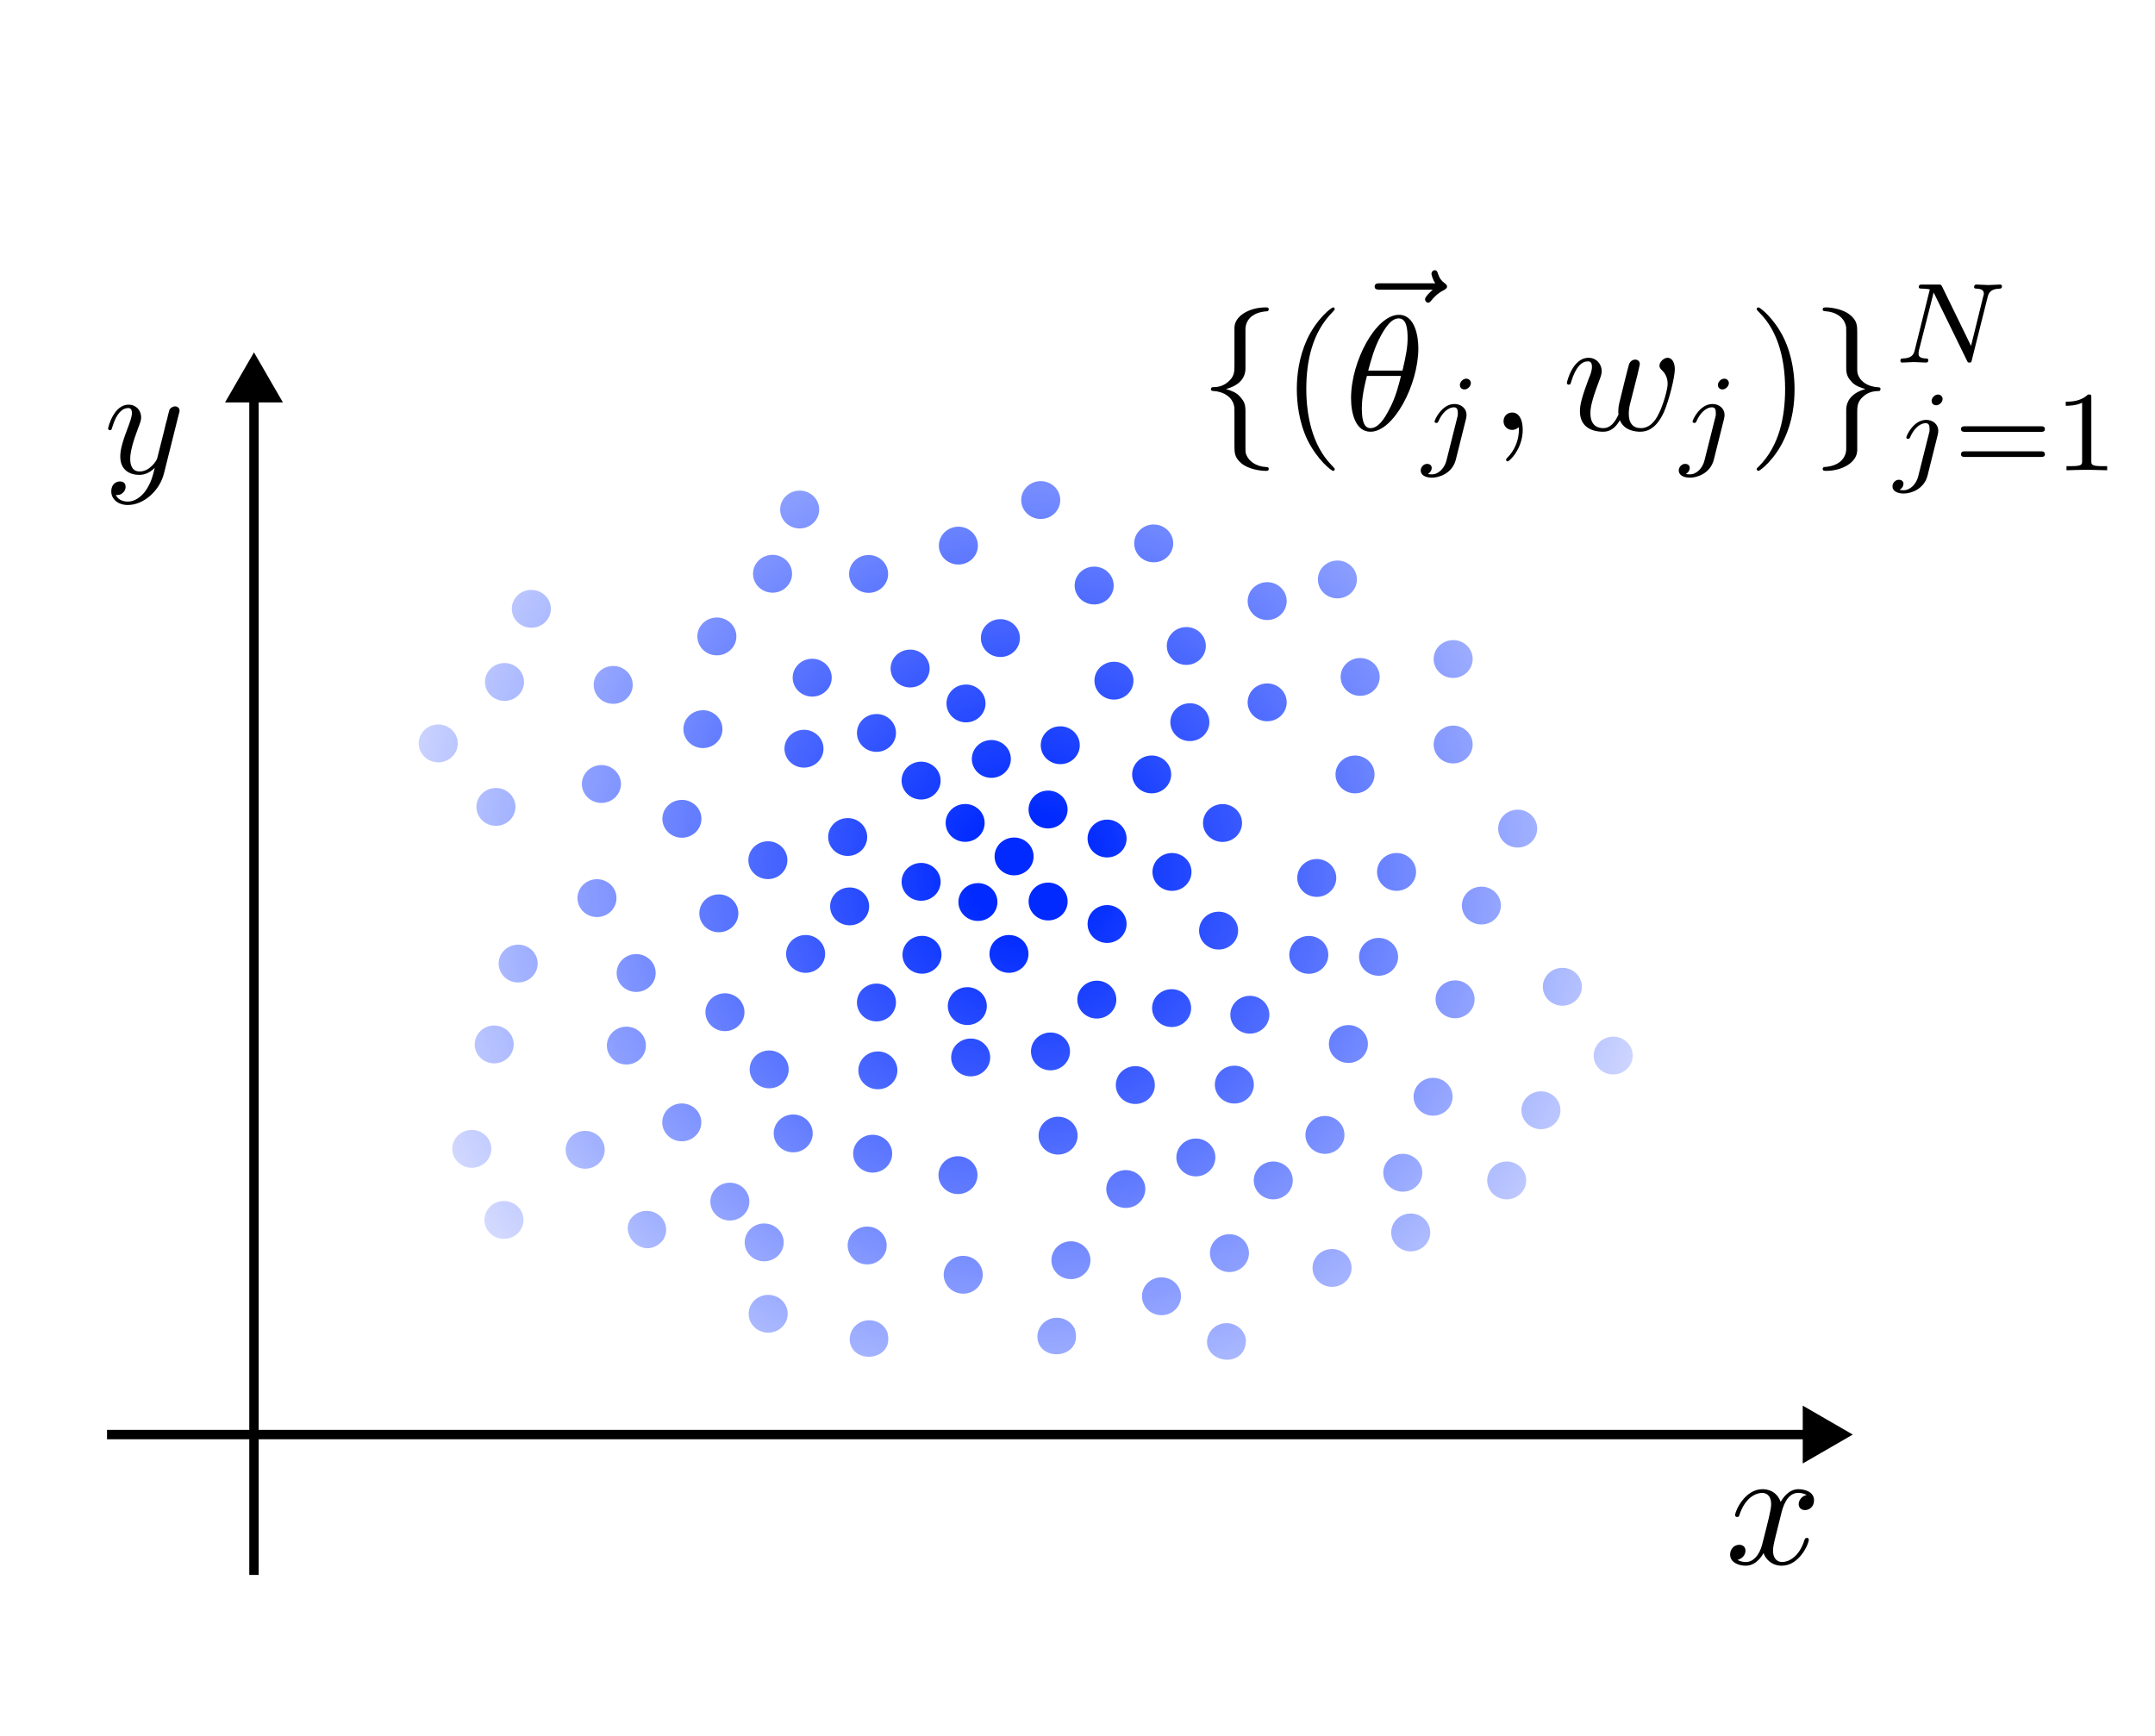 <?xml version="1.0" encoding="UTF-8" standalone="no"?>
<!-- Created with Inkscape (http://www.inkscape.org/) -->

<svg
   width="770.466mm"
   height="620.696mm"
   viewBox="0 0 770.466 620.696"
   version="1.1"
   id="svg5"
   inkscape:version="1.2.2 (1:1.2.2+202305151915+b0a8486541)"
   sodipodi:docname="particle_filter_representation.svg"
   inkscape:export-filename="particle_filter_representation.png"
   inkscape:export-xdpi="150"
   inkscape:export-ydpi="150"
   xmlns:inkscape="http://www.inkscape.org/namespaces/inkscape"
   xmlns:sodipodi="http://sodipodi.sourceforge.net/DTD/sodipodi-0.dtd"
   xmlns:xlink="http://www.w3.org/1999/xlink"
   xmlns="http://www.w3.org/2000/svg"
   xmlns:svg="http://www.w3.org/2000/svg"
   xmlns:ns5="http://www.iki.fi/pav/software/textext/">
  <sodipodi:namedview
     id="namedview7"
     pagecolor="#ffffff"
     bordercolor="#666666"
     borderopacity="1.0"
     inkscape:showpageshadow="2"
     inkscape:pageopacity="0.0"
     inkscape:pagecheckerboard="0"
     inkscape:deskcolor="#d1d1d1"
     inkscape:document-units="mm"
     showgrid="false"
     inkscape:zoom="0.10512065"
     inkscape:cx="3543.5473"
     inkscape:cy="290.1428"
     inkscape:window-width="1848"
     inkscape:window-height="1016"
     inkscape:window-x="72"
     inkscape:window-y="1107"
     inkscape:window-maximized="1"
     inkscape:current-layer="layer1" />
  <defs
     id="defs2">
    <linearGradient
       inkscape:collect="always"
       id="linearGradient2814">
      <stop
         style="stop-color:#002aff;stop-opacity:1;"
         offset="0.076"
         id="stop2810" />
      <stop
         style="stop-color:#002aff;stop-opacity:0;"
         offset="1"
         id="stop2812" />
    </linearGradient>
    <marker
       style="overflow:visible"
       id="TriangleStart"
       refX="0"
       refY="0"
       orient="auto-start-reverse"
       inkscape:stockid="TriangleStart"
       markerWidth="5.324"
       markerHeight="6.155"
       viewBox="0 0 5.324 6.155"
       inkscape:isstock="true"
       inkscape:collect="always"
       preserveAspectRatio="xMidYMid">
      <path
         transform="scale(0.5)"
         style="fill:context-stroke;fill-rule:evenodd;stroke:context-stroke;stroke-width:1pt"
         d="M 5.77,0 -2.88,5 V -5 Z"
         id="path135" />
    </marker>
    <radialGradient
       inkscape:collect="always"
       xlink:href="#linearGradient2814"
       id="radialGradient2832"
       cx="-63.788"
       cy="108.654"
       fx="-63.788"
       fy="108.654"
       r="0.908"
       gradientUnits="userSpaceOnUse"
       gradientTransform="matrix(298.868,3.3219876e-6,-4.1574953e-6,305.977,18809.339,-32757.752)" />
    <g
       id="id-99fd535e-8bd2-4884-9a71-bb613b1e1973-0">
      <symbol
         overflow="visible"
         id="id-0fbde1dc-bea3-4668-94c8-6c77da0c12df-8">
        <path
           style="stroke:none;stroke-width:0"
           d=""
           id="id-027c700b-940d-4db6-9c2e-b8314196f7aa-8" />
      </symbol>
      <symbol
         overflow="visible"
         id="id-15873613-9e17-422a-876d-44cd8ae0f50f-5">
        <path
           style="stroke:none;stroke-width:0"
           d="M 3.328,-3.016 C 3.391,-3.266 3.625,-4.188 4.312,-4.188 c 0.047,0 0.297,0 0.5,0.125 C 4.531,-4 4.344,-3.766 4.344,-3.516 c 0,0.156 0.109,0.344 0.375,0.344 0.219,0 0.531,-0.172 0.531,-0.578 0,-0.516 -0.578,-0.656 -0.922,-0.656 -0.578,0 -0.922,0.531 -1.047,0.75 -0.25,-0.656 -0.781,-0.75 -1.078,-0.75 -1.031,0 -1.609,1.281 -1.609,1.531 0,0.109 0.109,0.109 0.125,0.109 0.078,0 0.109,-0.031 0.125,-0.109 0.344,-1.062 1,-1.312 1.344,-1.312 0.188,0 0.531,0.094 0.531,0.672 0,0.312 -0.172,0.969 -0.531,2.375 -0.156,0.609 -0.516,1.031 -0.953,1.031 -0.062,0 -0.281,0 -0.5,-0.125 0.25,-0.062 0.469,-0.266 0.469,-0.547 0,-0.266 -0.219,-0.344 -0.359,-0.344 -0.312,0 -0.547,0.25 -0.547,0.578 0,0.453 0.484,0.656 0.922,0.656 0.672,0 1.031,-0.703 1.047,-0.75 0.125,0.359 0.484,0.75 1.078,0.75 1.031,0 1.594,-1.281 1.594,-1.531 0,-0.109 -0.078,-0.109 -0.109,-0.109 -0.094,0 -0.109,0.047 -0.141,0.109 -0.328,1.078 -1,1.312 -1.312,1.312 -0.391,0 -0.547,-0.312 -0.547,-0.656 0,-0.219 0.047,-0.438 0.156,-0.875 z m 0,0"
           id="id-74127893-804d-4536-8733-41fe00a1718f-0" />
      </symbol>
    </g>
  </defs>
  <g
     inkscape:label="Layer 1"
     inkscape:groupmode="layer"
     id="layer1"
     transform="translate(-59.095,-32.57)">
    <path
       style="fill:url(#radialGradient2832);fill-opacity:1;stroke:none;stroke-width:79.642;stroke-dasharray:none"
       id="path1229-6"
       sodipodi:type="arc"
       sodipodi:cx="-254.78282"
       sodipodi:cy="487.79578"
       sodipodi:rx="271.42639"
       sodipodi:ry="277.88245"
       sodipodi:start="2.4847735"
       sodipodi:end="2.484719"
       sodipodi:open="true"
       sodipodi:arc-type="arc"
       d="m -469.736,657.471 a 271.426,277.882 0 0 1 49.217,-389.739 271.426,277.882 0 0 1 380.685,50.382 271.426,277.882 0 0 1 -49.206,389.74 271.426,277.882 0 0 1 -380.686,-50.372"
       transform="matrix(0.204,-0.979,0.981,0.194,0,0)"
       inkscape:transform-center-x="-2393.7337"
       inkscape:transform-center-y="4812.8479" />
    <path
       id="rect8121"
       style="fill:#ffffff;stroke:none;stroke-width:2.151;stroke-dasharray:none"
       d="M 98.864,41.566 C 41.704,714.937 142.488,637.559 765.453,637.559 V 41.566 Z M 431.133,204.588 c 1.403,-0.011 2.776,0.389 3.941,1.146 v 0.002 c 3.197,2.084 4.047,6.287 1.9,9.389 -2.148,3.104 -6.484,3.93 -9.683,1.846 -3.199,-2.085 -4.049,-6.29 -1.9,-9.392 1.287,-1.857 3.436,-2.977 5.742,-2.992 z m -86.227,3.388 c 3.254,-0.041 6.105,2.106 6.871,5.173 0.906,3.633 -1.397,7.291 -5.143,8.169 -3.745,0.879 -7.515,-1.353 -8.422,-4.985 -0.906,-3.632 1.395,-7.289 5.14,-8.169 h 0.004 c 0.508,-0.119 1.028,-0.182 1.551,-0.188 z m 126.619,12.107 c 1.403,-0.011 2.776,0.391 3.941,1.15 3.199,2.085 4.049,6.29 1.9,9.392 -2.149,3.102 -6.485,3.927 -9.683,1.843 -3.197,-2.084 -4.047,-6.287 -1.9,-9.389 1.286,-1.858 3.435,-2.979 5.742,-2.996 z m -69.83,0.795 c 0.173,-0.001 0.347,0.004 0.52,0.015 1.222,0.08 2.401,0.471 3.418,1.134 3.199,2.085 4.049,6.29 1.9,9.392 -2.149,3.1 -6.482,3.925 -9.68,1.843 -3.198,-2.083 -4.05,-6.286 -1.903,-9.389 1.286,-1.859 3.437,-2.98 5.745,-2.996 z m -66.311,10.066 c 3.453,0.042 6.354,2.526 6.825,5.844 0.527,3.703 -2.141,7.119 -5.959,7.629 -3.818,0.511 -7.34,-2.077 -7.866,-5.78 -0.527,-3.703 2.141,-7.119 5.959,-7.629 0.345,-0.047 0.692,-0.069 1.04,-0.066 z m 34.344,0.066 c 3.453,0.042 6.355,2.526 6.825,5.844 0.525,3.702 -2.143,7.116 -5.959,7.626 -3.818,0.511 -7.34,-2.077 -7.866,-5.78 -0.525,-3.702 2.143,-7.116 5.959,-7.626 0.345,-0.047 0.692,-0.069 1.04,-0.066 z m 167.641,1.961 c 2.124,0.034 4.116,1.003 5.413,2.635 2.352,2.96 1.784,7.21 -1.268,9.491 -3.051,2.282 -7.432,1.733 -9.785,-1.226 -2.353,-2.96 -1.787,-7.209 1.264,-9.491 0.97,-0.725 2.121,-1.19 3.335,-1.348 0.345,-0.044 0.693,-0.064 1.04,-0.059 z m -87.129,2.178 c 1.402,-0.009 2.774,0.391 3.938,1.15 3.2,2.084 4.052,6.289 1.903,9.392 -2.149,3.103 -6.485,3.928 -9.683,1.843 -3.198,-2.083 -4.05,-6.286 -1.903,-9.389 1.286,-1.859 3.437,-2.98 5.745,-2.995 z m 62.018,5.566 c 2.124,0.034 4.116,1.003 5.413,2.635 2.353,2.96 1.787,7.209 -1.264,9.491 -3.052,2.284 -7.435,1.735 -9.789,-1.226 -2.352,-2.96 -1.784,-7.21 1.268,-9.491 0.97,-0.725 2.119,-1.19 3.332,-1.348 0.345,-0.044 0.693,-0.064 1.04,-0.059 z m -263.294,2.766 c 3.254,-0.041 6.105,2.106 6.871,5.173 0.906,3.633 -1.397,7.291 -5.143,8.169 -3.745,0.879 -7.515,-1.353 -8.422,-4.985 -0.906,-3.633 1.397,-7.291 5.143,-8.169 0.508,-0.119 1.028,-0.182 1.551,-0.188 z m 66.337,9.871 c 3.254,-0.041 6.105,2.106 6.871,5.173 0.906,3.632 -1.395,7.289 -5.14,8.169 -3.745,0.879 -7.515,-1.353 -8.422,-4.985 -0.906,-3.632 1.395,-7.289 5.14,-8.169 0.508,-0.119 1.028,-0.182 1.551,-0.188 z m 101.554,0.588 c 3.451,0.043 6.351,2.528 6.822,5.844 0.527,3.703 -2.142,7.119 -5.959,7.629 -3.818,0.511 -7.34,-2.077 -7.866,-5.78 -0.527,-3.704 2.143,-7.121 5.963,-7.629 0.345,-0.047 0.692,-0.069 1.04,-0.066 z m 66.466,2.826 c 3.453,0.042 6.354,2.526 6.825,5.844 0.525,3.702 -2.143,7.116 -5.959,7.626 h -0.004 c -3.817,0.509 -7.336,-2.079 -7.862,-5.78 -0.525,-3.702 2.143,-7.116 5.959,-7.626 0.345,-0.047 0.692,-0.069 1.04,-0.066 z m 95.43,4.663 c 2.124,0.034 4.116,1.003 5.413,2.635 2.353,2.96 1.787,7.209 -1.264,9.491 -3.051,2.282 -7.432,1.733 -9.785,-1.226 -2.355,-2.96 -1.789,-7.212 1.264,-9.494 0.97,-0.725 2.119,-1.19 3.332,-1.348 0.345,-0.044 0.693,-0.064 1.04,-0.059 z m -194.175,3.401 c 3.451,0.042 6.353,2.524 6.825,5.841 0.527,3.703 -2.142,7.119 -5.959,7.629 -3.818,0.511 -7.34,-2.077 -7.866,-5.78 -0.525,-3.702 2.143,-7.116 5.959,-7.626 0.345,-0.047 0.692,-0.069 1.04,-0.066 z m 160.93,3.002 c 2.122,0.034 4.113,1.002 5.41,2.631 2.355,2.96 1.789,7.212 -1.264,9.494 -3.052,2.281 -7.433,1.731 -9.785,-1.229 -2.353,-2.96 -1.787,-7.209 1.264,-9.491 0.97,-0.725 2.121,-1.19 3.335,-1.348 0.345,-0.044 0.693,-0.064 1.04,-0.059 z m -196.117,0.265 c 3.254,-0.041 6.105,2.106 6.871,5.174 0.906,3.633 -1.397,7.291 -5.143,8.169 -3.745,0.879 -7.515,-1.353 -8.422,-4.985 -0.906,-3.633 1.397,-7.291 5.143,-8.169 0.508,-0.119 1.028,-0.182 1.551,-0.188 z m 108.089,1.073 c 2.124,0.034 4.116,1.003 5.413,2.635 2.354,2.961 1.787,7.213 -1.268,9.494 -3.052,2.281 -7.433,1.731 -9.785,-1.23 -2.353,-2.96 -1.787,-7.209 1.264,-9.491 0.971,-0.725 2.121,-1.19 3.335,-1.348 0.345,-0.044 0.693,-0.064 1.041,-0.059 z m -218.105,0.466 c 3.254,-0.041 6.105,2.106 6.871,5.173 0.906,3.633 -1.397,7.291 -5.143,8.169 -3.745,0.879 -7.515,-1.353 -8.422,-4.985 -0.906,-3.633 1.397,-7.291 5.143,-8.169 0.508,-0.119 1.028,-0.182 1.551,-0.188 z m 38.868,1.047 c 3.254,-0.041 6.105,2.106 6.871,5.174 0.906,3.633 -1.397,7.291 -5.143,8.169 -3.745,0.879 -7.515,-1.353 -8.422,-4.985 -0.906,-3.633 1.397,-7.291 5.143,-8.169 0.508,-0.119 1.028,-0.182 1.551,-0.188 z m 234.017,6.231 c 2.124,0.034 4.116,1.003 5.413,2.635 2.353,2.96 1.787,7.209 -1.264,9.491 -3.052,2.284 -7.435,1.735 -9.789,-1.226 -2.352,-2.96 -1.784,-7.21 1.268,-9.491 0.97,-0.725 2.119,-1.19 3.332,-1.348 0.345,-0.044 0.693,-0.064 1.04,-0.059 z m -107.704,0.396 c 3.451,0.043 6.351,2.528 6.822,5.844 0.525,3.702 -2.143,7.116 -5.959,7.626 -3.818,0.511 -7.34,-2.077 -7.866,-5.78 -0.525,-3.703 2.145,-7.117 5.963,-7.626 0.345,-0.047 0.692,-0.069 1.04,-0.066 z m 80.037,6.697 c 3.453,0.042 6.354,2.526 6.825,5.844 0.527,3.703 -2.142,7.119 -5.96,7.629 -3.818,0.511 -7.34,-2.077 -7.866,-5.78 -0.527,-3.703 2.142,-7.119 5.96,-7.629 0.345,-0.047 0.692,-0.069 1.04,-0.066 z m -174.275,2.497 c 3.254,-0.041 6.105,2.106 6.871,5.174 0.906,3.633 -1.397,7.291 -5.143,8.169 -3.745,0.879 -7.515,-1.353 -8.422,-4.985 -0.906,-3.633 1.397,-7.291 5.143,-8.169 0.508,-0.119 1.028,-0.182 1.551,-0.188 z m 62.228,1.354 c 3.453,0.042 6.354,2.526 6.825,5.844 0.525,3.702 -2.143,7.116 -5.959,7.626 h -0.004 c -3.817,0.509 -7.336,-2.079 -7.862,-5.78 -0.525,-3.702 2.143,-7.116 5.959,-7.626 0.345,-0.047 0.692,-0.069 1.04,-0.066 z m -156.851,3.743 c 3.254,-0.041 6.105,2.106 6.871,5.173 0.906,3.633 -1.397,7.291 -5.143,8.169 -3.745,0.879 -7.515,-1.353 -8.422,-4.985 -0.906,-3.633 1.397,-7.291 5.143,-8.169 0.508,-0.119 1.028,-0.182 1.551,-0.188 z m 363.057,0.393 c 2.124,0.034 4.116,1.003 5.413,2.635 2.353,2.96 1.787,7.209 -1.264,9.491 -3.051,2.282 -7.432,1.733 -9.785,-1.226 -2.353,-2.96 -1.787,-7.209 1.264,-9.491 0.97,-0.725 2.119,-1.19 3.332,-1.348 0.345,-0.044 0.693,-0.064 1.04,-0.059 z m -140.494,0.259 c 3.453,0.042 6.354,2.526 6.825,5.844 0.527,3.703 -2.141,7.119 -5.959,7.629 -3.818,0.511 -7.34,-2.077 -7.866,-5.78 -0.527,-3.703 2.142,-7.119 5.959,-7.629 0.345,-0.047 0.692,-0.069 1.04,-0.066 z m -91.805,1.242 c 3.254,-0.041 6.105,2.106 6.871,5.174 0.906,3.633 -1.397,7.291 -5.143,8.169 -3.745,0.879 -7.515,-1.353 -8.422,-4.985 -0.906,-3.633 1.397,-7.291 5.143,-8.169 0.508,-0.119 1.028,-0.182 1.551,-0.188 z m 67.19,3.657 c 2.124,0.034 4.116,1.003 5.413,2.635 2.352,2.96 1.785,7.21 -1.268,9.491 -3.051,2.282 -7.432,1.733 -9.785,-1.226 -2.353,-2.96 -1.787,-7.209 1.264,-9.491 0.97,-0.727 2.12,-1.193 3.335,-1.351 0.345,-0.044 0.693,-0.064 1.04,-0.059 z m 57.322,5.538 c 2.124,0.034 4.116,1.003 5.413,2.635 2.352,2.96 1.784,7.21 -1.268,9.491 -3.051,2.282 -7.432,1.733 -9.785,-1.226 v -0.002 c -2.353,-2.96 -1.787,-7.209 1.264,-9.491 0.97,-0.725 2.121,-1.19 3.335,-1.348 0.345,-0.044 0.693,-0.064 1.04,-0.059 z m 72.708,0 c 2.124,0.034 4.116,1.003 5.413,2.635 2.352,2.96 1.784,7.21 -1.268,9.491 -3.051,2.282 -7.432,1.733 -9.785,-1.226 v -0.002 c -2.353,-2.96 -1.787,-7.209 1.264,-9.491 0.971,-0.725 2.121,-1.19 3.335,-1.348 0.345,-0.044 0.693,-0.064 1.04,-0.059 z m -155.142,2.207 c 2.124,0.034 4.116,1.003 5.413,2.635 2.352,2.96 1.784,7.21 -1.268,9.491 -3.051,2.282 -7.432,1.733 -9.785,-1.226 -2.355,-2.96 -1.789,-7.212 1.264,-9.494 1.252,-0.936 2.795,-1.431 4.376,-1.405 z m -114.506,1.217 c 3.255,-0.04 6.106,2.108 6.871,5.177 0.906,3.633 -1.397,7.291 -5.143,8.169 -3.746,0.879 -7.517,-1.355 -8.422,-4.988 -0.906,-3.633 1.397,-7.291 5.143,-8.169 0.508,-0.119 1.028,-0.182 1.551,-0.188 z m -37.706,8.191 c 3.255,-0.04 6.106,2.108 6.871,5.177 0.906,3.633 -1.397,7.291 -5.143,8.169 -3.746,0.879 -7.517,-1.355 -8.422,-4.988 -0.906,-3.633 1.397,-7.291 5.143,-8.169 0.508,-0.119 1.028,-0.182 1.551,-0.188 z m 197.579,0.929 c 3.453,0.042 6.355,2.526 6.825,5.844 0.527,3.703 -2.141,7.119 -5.959,7.629 -3.819,0.511 -7.341,-2.079 -7.866,-5.783 -0.525,-3.702 2.143,-7.116 5.959,-7.626 0.345,-0.047 0.692,-0.069 1.04,-0.066 z m -131.094,3.328 c 3.255,-0.04 6.106,2.108 6.871,5.177 0.906,3.632 -1.395,7.289 -5.14,8.169 -3.746,0.879 -7.517,-1.355 -8.422,-4.988 -0.906,-3.632 1.395,-7.289 5.14,-8.169 0.508,-0.119 1.028,-0.182 1.551,-0.188 z m 101.445,1.466 c 3.451,0.043 6.351,2.528 6.822,5.844 0.527,3.703 -2.142,7.119 -5.959,7.629 -3.817,0.509 -7.336,-2.079 -7.862,-5.78 -0.527,-3.703 2.141,-7.119 5.959,-7.629 0.345,-0.047 0.692,-0.069 1.04,-0.066 z m 92.042,0.029 c 2.124,0.034 4.116,1.003 5.413,2.635 2.353,2.96 1.787,7.209 -1.264,9.491 -3.051,2.282 -7.432,1.733 -9.785,-1.226 -2.353,-2.96 -1.787,-7.209 1.264,-9.491 0.97,-0.725 2.119,-1.19 3.332,-1.348 0.345,-0.044 0.693,-0.064 1.04,-0.059 z m 105.531,2.002 c 2.124,0.034 4.116,1.003 5.413,2.635 2.353,2.96 1.787,7.209 -1.264,9.491 -3.052,2.284 -7.435,1.735 -9.789,-1.226 -2.352,-2.96 -1.784,-7.21 1.268,-9.491 0.97,-0.725 2.119,-1.19 3.332,-1.348 0.345,-0.044 0.693,-0.064 1.04,-0.059 z m -239.572,3.008 c 3.453,0.042 6.354,2.526 6.825,5.844 0.527,3.703 -2.142,7.119 -5.959,7.629 -3.818,0.511 -7.34,-2.077 -7.866,-5.78 -0.527,-3.703 2.141,-7.119 5.959,-7.629 0.345,-0.047 0.692,-0.069 1.04,-0.066 z m 92.773,0.54 c 2.124,0.034 4.116,1.003 5.413,2.635 2.353,2.96 1.787,7.209 -1.264,9.491 -3.051,2.282 -7.432,1.733 -9.785,-1.226 h -0.004 c -2.352,-2.96 -1.784,-7.21 1.268,-9.491 0.97,-0.725 2.119,-1.19 3.332,-1.348 0.345,-0.044 0.693,-0.064 1.04,-0.059 z m -33.244,6.406 c 2.122,0.034 4.113,1.002 5.409,2.631 2.353,2.96 1.787,7.209 -1.264,9.491 -3.051,2.282 -7.432,1.733 -9.785,-1.226 -2.353,-2.96 -1.787,-7.209 1.264,-9.491 0.97,-0.725 2.121,-1.19 3.335,-1.348 0.345,-0.044 0.693,-0.064 1.04,-0.059 z m -88.028,1.338 c 2.124,0.034 4.116,1.003 5.413,2.635 2.352,2.96 1.784,7.21 -1.268,9.491 -3.051,2.282 -7.432,1.733 -9.785,-1.226 -2.353,-2.96 -1.787,-7.209 1.264,-9.491 0.97,-0.725 2.121,-1.19 3.335,-1.348 0.345,-0.044 0.693,-0.064 1.04,-0.059 z m 224.769,4.196 c 2.123,0.034 4.114,1.004 5.41,2.635 2.353,2.96 1.787,7.209 -1.264,9.491 -3.051,2.282 -7.432,1.733 -9.785,-1.226 -2.355,-2.96 -1.789,-7.212 1.264,-9.494 0.97,-0.725 2.121,-1.19 3.335,-1.348 0.345,-0.044 0.693,-0.064 1.04,-0.059 z m -81.364,0.073 c 3.818,-0.511 7.34,2.077 7.866,5.78 0.525,3.702 -2.143,7.116 -5.959,7.626 h -0.004 c -3.817,0.509 -7.336,-2.079 -7.862,-5.78 -0.525,-3.702 2.143,-7.116 5.959,-7.626 z m 52.828,2.082 c 2.124,0.034 4.116,1.003 5.413,2.635 2.353,2.96 1.787,7.209 -1.264,9.491 -3.052,2.284 -7.435,1.735 -9.789,-1.226 -2.352,-2.96 -1.784,-7.21 1.268,-9.491 0.97,-0.725 2.119,-1.19 3.332,-1.348 0.345,-0.044 0.693,-0.064 1.04,-0.059 z m -141.452,1.392 c 2.124,0.034 4.116,1.003 5.413,2.635 2.352,2.96 1.784,7.21 -1.268,9.491 -3.051,2.282 -7.432,1.733 -9.785,-1.226 -2.353,-2.96 -1.787,-7.209 1.264,-9.491 0.97,-0.727 2.121,-1.193 3.335,-1.351 0.345,-0.044 0.693,-0.064 1.04,-0.059 z m -116.143,5.828 c 0.175,-0.004 0.349,-0.001 0.524,0.007 1.222,0.065 2.405,0.44 3.431,1.089 3.228,2.042 4.137,6.236 2.031,9.367 -2.105,3.131 -6.429,4.013 -9.657,1.97 -3.228,-2.042 -4.138,-6.236 -2.031,-9.367 1.261,-1.875 3.395,-3.024 5.703,-3.069 z m 161.527,1.207 c 3.453,0.042 6.354,2.526 6.825,5.844 0.527,3.703 -2.141,7.119 -5.959,7.629 -3.819,0.511 -7.341,-2.079 -7.866,-5.783 -0.525,-3.702 2.143,-7.116 5.959,-7.626 0.345,-0.047 0.692,-0.069 1.04,-0.066 z m -25.099,0.188 c 3.453,0.042 6.354,2.526 6.825,5.844 0.525,3.702 -2.143,7.116 -5.959,7.626 -3.818,0.511 -7.34,-2.077 -7.866,-5.78 -0.525,-3.702 2.143,-7.116 5.959,-7.626 0.345,-0.047 0.692,-0.069 1.04,-0.066 z m 180.027,1.258 c 2.124,0.034 4.116,1.003 5.413,2.635 2.353,2.96 1.787,7.209 -1.264,9.491 -3.051,2.282 -7.432,1.733 -9.785,-1.226 -2.355,-2.96 -1.789,-7.212 1.264,-9.494 0.97,-0.725 2.119,-1.19 3.332,-1.348 0.345,-0.044 0.693,-0.064 1.04,-0.059 z m -225.892,0.297 c 3.451,0.043 6.351,2.528 6.822,5.844 0.527,3.703 -2.142,7.119 -5.959,7.629 -3.817,0.509 -7.336,-2.079 -7.862,-5.78 -0.527,-3.703 2.142,-7.119 5.959,-7.629 0.345,-0.047 0.692,-0.069 1.04,-0.066 z m -46.763,2.478 c 3.453,0.042 6.354,2.526 6.825,5.844 0.527,3.703 -2.142,7.119 -5.959,7.629 h -0.004 c -3.817,0.509 -7.336,-2.079 -7.862,-5.78 -0.527,-3.703 2.141,-7.119 5.959,-7.629 0.345,-0.047 0.692,-0.069 1.04,-0.066 z m 138.835,3.823 c 2.124,0.034 4.116,1.003 5.413,2.635 2.353,2.96 1.787,7.209 -1.264,9.491 -3.051,2.282 -7.432,1.733 -9.785,-1.226 h -0.004 c -2.354,-2.961 -1.786,-7.213 1.268,-9.494 0.97,-0.725 2.119,-1.19 3.332,-1.348 0.345,-0.044 0.693,-0.064 1.04,-0.059 z m 39.843,2.363 c 3.453,0.042 6.354,2.526 6.825,5.844 0.527,3.703 -2.141,7.119 -5.959,7.629 -3.818,0.511 -7.34,-2.077 -7.866,-5.78 -0.527,-3.703 2.142,-7.119 5.959,-7.629 0.345,-0.047 0.692,-0.069 1.04,-0.066 z m -147.629,8.332 c 2.122,0.034 4.113,1.002 5.41,2.631 2.353,2.96 1.787,7.209 -1.264,9.491 -3.051,2.282 -7.432,1.733 -9.785,-1.226 -2.353,-2.96 -1.787,-7.209 1.264,-9.491 0.97,-0.725 2.121,-1.19 3.335,-1.348 0.345,-0.044 0.693,-0.064 1.04,-0.059 z m 72.708,0 c 2.122,0.034 4.113,1.002 5.41,2.631 2.353,2.96 1.787,7.209 -1.264,9.491 -3.051,2.282 -7.432,1.733 -9.785,-1.226 -2.353,-2.96 -1.787,-7.209 1.264,-9.491 0.97,-0.725 2.121,-1.19 3.335,-1.348 0.345,-0.044 0.693,-0.064 1.04,-0.059 z m -31.127,0.303 c 3.451,0.043 6.351,2.528 6.822,5.844 0.527,3.703 -2.142,7.119 -5.959,7.629 -3.817,0.509 -7.336,-2.079 -7.862,-5.78 -0.527,-3.703 2.142,-7.119 5.959,-7.629 0.345,-0.047 0.692,-0.069 1.04,-0.066 z m 138.295,0.036 c 3.451,0.043 6.351,2.528 6.822,5.844 0.527,3.703 -2.141,7.119 -5.959,7.629 -3.817,0.509 -7.336,-2.079 -7.862,-5.78 -0.527,-3.703 2.141,-7.119 5.959,-7.629 0.345,-0.047 0.692,-0.069 1.04,-0.066 z m 24.947,0.706 c 3.453,0.042 6.354,2.526 6.825,5.844 0.525,3.702 -2.143,7.116 -5.959,7.626 -3.818,0.511 -7.34,-2.077 -7.866,-5.78 -0.525,-3.702 2.143,-7.116 5.959,-7.626 0.345,-0.047 0.692,-0.069 1.04,-0.066 z m -307.848,2.405 c 0.173,-0.004 0.347,-10e-4 0.52,0.007 1.222,0.065 2.405,0.44 3.431,1.089 3.228,2.042 4.138,6.236 2.031,9.367 -2.106,3.131 -6.429,4.013 -9.657,1.97 -3.227,-2.043 -4.135,-6.237 -2.028,-9.367 1.261,-1.875 3.395,-3.024 5.703,-3.069 z m 42.417,3.376 c 3.453,0.042 6.354,2.526 6.825,5.844 0.525,3.702 -2.143,7.116 -5.959,7.626 h -0.002 c -3.817,0.509 -7.336,-2.079 -7.862,-5.78 -0.525,-3.702 2.143,-7.116 5.959,-7.626 0.345,-0.047 0.692,-0.069 1.04,-0.066 z m 331.143,4.918 c 3.453,0.042 6.354,2.526 6.825,5.844 0.527,3.703 -2.141,7.119 -5.959,7.629 -3.818,0.511 -7.34,-2.077 -7.866,-5.78 -0.527,-3.703 2.141,-7.119 5.959,-7.629 0.345,-0.047 0.692,-0.069 1.04,-0.066 z m -38.361,4.484 c 3.453,0.042 6.354,2.526 6.825,5.844 0.527,3.703 -2.141,7.119 -5.959,7.629 -3.818,0.511 -7.34,-2.077 -7.866,-5.78 -0.527,-3.703 2.141,-7.119 5.959,-7.629 0.345,-0.047 0.692,-0.069 1.04,-0.066 z m -128.085,0.112 c 3.453,0.042 6.354,2.526 6.825,5.844 0.525,3.702 -2.143,7.116 -5.959,7.626 -3.818,0.511 -7.34,-2.077 -7.866,-5.78 -0.525,-3.702 2.143,-7.116 5.959,-7.626 0.345,-0.047 0.692,-0.069 1.04,-0.066 z m -78.763,1.028 c 2.124,0.034 4.116,1.003 5.413,2.635 2.353,2.96 1.787,7.209 -1.264,9.491 -3.051,2.282 -7.432,1.733 -9.785,-1.226 -2.355,-2.96 -1.789,-7.212 1.264,-9.494 0.97,-0.725 2.119,-1.19 3.332,-1.348 0.345,-0.044 0.693,-0.064 1.04,-0.059 z m 32.464,1.284 c 3.451,0.043 6.351,2.528 6.822,5.844 0.527,3.702 -2.139,7.117 -5.956,7.629 h -0.004 c -3.817,0.509 -7.336,-2.079 -7.862,-5.78 -0.527,-3.703 2.141,-7.119 5.959,-7.629 0.345,-0.047 0.692,-0.069 1.04,-0.066 z m 73.067,0.719 c 2.124,0.034 4.116,1.003 5.413,2.635 2.353,2.96 1.787,7.209 -1.264,9.491 -3.052,2.284 -7.435,1.735 -9.789,-1.226 -2.352,-2.96 -1.784,-7.21 1.268,-9.491 0.969,-0.726 2.118,-1.192 3.332,-1.351 0.345,-0.044 0.693,-0.064 1.04,-0.059 z m -159.953,1.472 c 0.175,-0.004 0.349,-10e-4 0.524,0.007 1.222,0.064 2.405,0.44 3.431,1.089 3.228,2.042 4.137,6.236 2.031,9.367 -2.106,3.131 -6.429,4.013 -9.657,1.97 -3.228,-2.042 -4.137,-6.236 -2.031,-9.367 1.261,-1.875 3.395,-3.024 5.703,-3.069 z m 187.9,0.901 c 3.453,0.042 6.354,2.526 6.825,5.844 0.525,3.702 -2.143,7.116 -5.959,7.626 -3.818,0.511 -7.34,-2.077 -7.866,-5.78 -0.525,-3.702 2.143,-7.116 5.959,-7.626 0.345,-0.047 0.692,-0.069 1.04,-0.066 z m 35.233,10.468 c 3.451,0.043 6.351,2.528 6.822,5.844 0.527,3.703 -2.141,7.119 -5.959,7.629 -3.817,0.509 -7.336,-2.079 -7.862,-5.78 -0.527,-3.703 2.142,-7.119 5.959,-7.629 0.345,-0.047 0.692,-0.069 1.04,-0.066 z m -305.623,0.157 c 0.175,-0.004 0.349,-10e-4 0.524,0.007 1.223,0.066 2.406,0.442 3.431,1.092 3.226,2.042 4.135,6.233 2.031,9.363 -2.106,3.131 -6.429,4.013 -9.657,1.97 -3.228,-2.042 -4.137,-6.236 -2.031,-9.366 1.261,-1.875 3.395,-3.024 5.703,-3.069 z m 47.257,0.406 c 0.173,-0.004 0.347,-10e-4 0.52,0.007 1.222,0.065 2.405,0.44 3.431,1.089 3.228,2.042 4.138,6.236 2.031,9.367 -2.106,3.131 -6.429,4.013 -9.657,1.97 -3.227,-2.043 -4.135,-6.237 -2.028,-9.366 1.261,-1.875 3.395,-3.024 5.703,-3.069 z m 151.883,2.085 c 2.122,0.034 4.113,1.002 5.409,2.631 2.353,2.96 1.787,7.209 -1.264,9.491 -3.051,2.282 -7.432,1.733 -9.785,-1.226 -2.353,-2.96 -1.787,-7.209 1.264,-9.491 0.971,-0.725 2.121,-1.19 3.335,-1.348 0.345,-0.044 0.693,-0.064 1.04,-0.059 z m 201.155,1.482 c 3.453,0.042 6.355,2.526 6.825,5.844 0.525,3.702 -2.143,7.116 -5.959,7.626 -3.818,0.511 -7.34,-2.077 -7.866,-5.78 -0.525,-3.702 2.143,-7.116 5.959,-7.626 0.345,-0.047 0.692,-0.069 1.04,-0.066 z m -229.691,0.674 c 2.124,0.034 4.116,1.003 5.413,2.635 2.353,2.96 1.787,7.209 -1.264,9.491 -3.052,2.284 -7.435,1.735 -9.789,-1.226 -2.354,-2.961 -1.786,-7.213 1.268,-9.494 0.97,-0.725 2.119,-1.19 3.332,-1.348 0.345,-0.044 0.693,-0.064 1.04,-0.059 z m -72.3,4.273 c 0.175,-0.004 0.349,-0.002 0.523,0.007 1.222,0.067 2.406,0.44 3.431,1.089 3.228,2.042 4.137,6.236 2.031,9.366 -2.106,3.131 -6.429,4.013 -9.657,1.97 -3.228,-2.042 -4.137,-6.236 -2.031,-9.366 1.261,-1.875 3.395,-3.024 5.703,-3.069 z m 39.089,0.345 c 3.453,0.04 6.354,2.526 6.825,5.844 0.525,3.702 -2.143,7.116 -5.96,7.626 -3.818,0.511 -7.34,-2.077 -7.866,-5.78 -0.525,-3.702 2.143,-7.116 5.959,-7.626 0.345,-0.047 0.692,-0.07 1.04,-0.067 z m 127.453,5.097 c 3.45,0.04 6.35,2.526 6.822,5.841 0.527,3.702 -2.139,7.117 -5.956,7.629 h -0.004 c -3.817,0.509 -7.336,-2.079 -7.862,-5.78 -0.525,-3.702 2.143,-7.116 5.959,-7.626 0.345,-0.047 0.692,-0.07 1.04,-0.067 z m -35.381,0.157 c 2.124,0.034 4.116,1.003 5.413,2.635 2.355,2.96 1.789,7.212 -1.264,9.494 -3.052,2.281 -7.433,1.731 -9.785,-1.23 -2.353,-2.96 -1.787,-7.209 1.264,-9.491 0.97,-0.725 2.119,-1.19 3.332,-1.348 0.345,-0.047 0.693,-0.067 1.04,-0.06 z m 106.436,4.187 c 3.453,0.04 6.355,2.526 6.825,5.844 0.525,3.702 -2.143,7.116 -5.959,7.626 -3.818,0.511 -7.34,-2.077 -7.866,-5.78 -0.525,-3.702 2.143,-7.116 5.959,-7.626 0.345,-0.047 0.692,-0.07 1.04,-0.067 z m 38.565,4.819 c 3.453,0.04 6.354,2.526 6.825,5.844 0.527,3.703 -2.142,7.119 -5.959,7.629 -3.818,0.511 -7.34,-2.077 -7.866,-5.78 -0.527,-3.703 2.142,-7.119 5.959,-7.629 0.345,-0.047 0.692,-0.07 1.04,-0.067 z m -307.41,4.334 c 0.175,-0.004 0.349,-0.002 0.524,0.007 1.222,0.067 2.405,0.44 3.431,1.089 3.228,2.042 4.138,6.236 2.031,9.367 -2.106,3.131 -6.429,4.013 -9.657,1.97 -3.228,-2.042 -4.137,-6.236 -2.031,-9.367 1.261,-1.875 3.395,-3.024 5.703,-3.069 z m 40.07,3.947 c 3.451,0.04 6.351,2.528 6.822,5.844 0.527,3.703 -2.141,7.119 -5.959,7.629 -3.817,0.509 -7.336,-2.079 -7.862,-5.78 -0.527,-3.703 2.141,-7.119 5.959,-7.629 0.345,-0.047 0.692,-0.07 1.04,-0.067 z m 190.109,0.54 c 3.453,0.04 6.354,2.526 6.825,5.844 0.525,3.702 -2.143,7.116 -5.959,7.626 -3.818,0.511 -7.34,-2.077 -7.866,-5.78 -0.525,-3.702 2.143,-7.116 5.959,-7.626 0.345,-0.047 0.692,-0.07 1.04,-0.067 z m -95.696,0.259 c 0.348,-0.007 0.695,0.007 1.04,0.047 2.475,0.29 4.602,1.838 5.581,4.062 1.513,3.438 -0.136,7.415 -3.681,8.881 -3.544,1.467 -7.643,-0.13 -9.156,-3.567 -1.512,-3.438 0.136,-7.415 3.681,-8.881 0.803,-0.332 1.663,-0.516 2.535,-0.54 z m -209.557,4.726 c 0.175,-0.004 0.349,-0.002 0.524,0.007 1.222,0.067 2.405,0.44 3.431,1.089 3.228,2.042 4.137,6.236 2.031,9.367 -2.107,3.13 -6.43,4.011 -9.657,1.967 -3.226,-2.042 -4.135,-6.233 -2.031,-9.363 1.261,-1.875 3.395,-3.024 5.703,-3.069 z m 40.54,0.335 c 0.175,-0.004 0.349,-0.002 0.524,0.007 1.223,0.067 2.406,0.442 3.431,1.092 3.226,2.042 4.135,6.234 2.031,9.363 -2.106,3.131 -6.429,4.013 -9.657,1.97 -3.226,-2.042 -4.135,-6.233 -2.031,-9.363 v -0.002 c 1.261,-1.875 3.395,-3.024 5.703,-3.069 z m 102.719,1.392 c 0.348,-0.007 0.695,0.007 1.04,0.047 2.475,0.29 4.602,1.838 5.581,4.062 1.513,3.438 -0.136,7.415 -3.681,8.881 -3.544,1.467 -7.644,-0.13 -9.157,-3.567 -1.512,-3.438 0.136,-7.415 3.681,-8.881 0.803,-0.332 1.663,-0.516 2.535,-0.54 z m 115.846,1.348 c 3.451,0.04 6.351,2.528 6.822,5.844 0.525,3.702 -2.143,7.116 -5.959,7.626 -3.817,0.509 -7.337,-2.079 -7.863,-5.78 -0.525,-3.702 2.143,-7.116 5.96,-7.626 0.345,-0.047 0.692,-0.07 1.04,-0.067 z m 73.982,5.467 c 3.453,0.04 6.354,2.526 6.825,5.844 0.527,3.703 -2.142,7.119 -5.959,7.629 -3.818,0.511 -7.34,-2.077 -7.866,-5.78 -0.527,-3.703 2.141,-7.119 5.959,-7.629 0.345,-0.047 0.692,-0.07 1.04,-0.067 z m -159.324,0.853 c 0.348,-0.007 0.695,0.007 1.04,0.047 2.475,0.29 4.602,1.838 5.581,4.062 1.513,3.437 -0.134,7.414 -3.678,8.881 h -0.002 c -3.543,1.465 -7.64,-0.131 -9.153,-3.567 -1.513,-3.438 0.134,-7.414 3.678,-8.881 0.803,-0.332 1.663,-0.516 2.535,-0.54 z m 113.018,1.891 c 3.451,0.04 6.351,2.528 6.822,5.844 0.527,3.703 -2.142,7.119 -5.96,7.629 -3.817,0.509 -7.336,-2.079 -7.862,-5.78 -0.527,-3.703 2.141,-7.119 5.959,-7.629 0.345,-0.047 0.692,-0.07 1.04,-0.067 z m 83.458,0 c 3.451,0.04 6.351,2.528 6.822,5.844 0.527,3.703 -2.142,7.119 -5.959,7.629 -3.817,0.509 -7.336,-2.079 -7.862,-5.78 -0.527,-3.703 2.141,-7.119 5.959,-7.629 0.345,-0.047 0.692,-0.07 1.04,-0.067 z m -136.477,3.075 c 2.868,-0.081 5.495,1.548 6.621,4.107 1.513,3.437 -0.134,7.414 -3.678,8.881 -3.544,1.467 -7.644,-0.13 -9.156,-3.567 -1.513,-3.437 0.134,-7.414 3.678,-8.881 0.803,-0.332 1.663,-0.516 2.535,-0.54 z m -141.498,4.503 c 0.173,-0.004 0.347,-0.002 0.52,0.007 1.223,0.067 2.408,0.44 3.434,1.089 3.227,2.043 4.135,6.237 2.028,9.366 -2.106,3.128 -6.428,4.008 -9.654,1.967 -3.226,-2.042 -4.135,-6.233 -2.031,-9.363 1.261,-1.875 3.395,-3.024 5.703,-3.069 z m -80.762,6.553 c 0.173,-0.004 0.347,-0.002 0.52,0.007 1.224,0.067 2.408,0.442 3.434,1.092 3.226,2.042 4.135,6.234 2.031,9.363 -2.106,3.131 -6.429,4.013 -9.657,1.97 -3.226,-2.042 -4.135,-6.233 -2.031,-9.363 v -0.002 c 1.261,-1.875 3.395,-3.024 5.703,-3.069 z m 51.007,3.519 c 0.175,-0.004 0.349,-0.002 0.524,0.007 1.222,0.067 2.405,0.44 3.431,1.089 3.228,2.042 4.137,6.236 2.031,9.367 -6.184,7.481 -15.573,-1.219 -11.688,-7.396 1.261,-1.875 3.395,-3.024 5.703,-3.069 z m 273.412,0.948 c 3.453,0.04 6.354,2.526 6.825,5.844 0.527,3.703 -2.141,7.119 -5.959,7.629 -3.818,0.511 -7.34,-2.077 -7.866,-5.78 -0.527,-3.703 2.142,-7.119 5.959,-7.629 0.345,-0.047 0.692,-0.07 1.04,-0.067 z m -231.443,3.561 c 0.348,-0.007 0.695,0.007 1.04,0.047 2.475,0.29 4.602,1.838 5.581,4.062 1.512,3.438 -0.136,7.415 -3.681,8.881 -3.545,1.467 -7.645,-0.132 -9.156,-3.57 -1.51,-3.438 0.137,-7.412 3.681,-8.878 0.803,-0.332 1.663,-0.516 2.535,-0.54 z m 36.83,1.105 c 0.348,-0.007 0.695,0.007 1.04,0.047 2.474,0.291 4.6,1.839 5.578,4.062 1.513,3.437 -0.134,7.414 -3.678,8.881 -3.545,1.467 -7.645,-0.132 -9.156,-3.57 -1.51,-3.438 0.138,-7.412 3.681,-8.878 0.803,-0.332 1.663,-0.516 2.535,-0.54 z m 129.8,2.73 c 3.453,0.04 6.354,2.526 6.825,5.844 0.525,3.702 -2.143,7.116 -5.959,7.626 -3.818,0.511 -7.34,-2.077 -7.866,-5.78 -0.525,-3.702 2.143,-7.116 5.959,-7.626 0.345,-0.047 0.692,-0.07 1.04,-0.067 z m -56.96,2.539 c 0.348,-0.007 0.695,0.007 1.04,0.047 2.475,0.29 4.602,1.838 5.581,4.062 1.513,3.437 -0.134,7.414 -3.678,8.881 -3.545,1.467 -7.645,-0.132 -9.156,-3.57 -1.511,-3.437 0.136,-7.41 3.678,-8.878 0.803,-0.332 1.663,-0.516 2.535,-0.54 z m 93.652,2.759 c 3.451,0.04 6.351,2.528 6.822,5.844 0.527,3.703 -2.141,7.119 -5.959,7.629 -3.817,0.509 -7.336,-2.078 -7.863,-5.78 -0.527,-3.703 2.142,-7.119 5.959,-7.629 0.345,-0.047 0.692,-0.07 1.04,-0.067 z m -132.164,2.433 c 0.348,-0.007 0.695,0.013 1.04,0.054 2.475,0.29 4.602,1.838 5.581,4.062 1.513,3.437 -0.134,7.414 -3.678,8.881 -3.545,1.467 -7.645,-0.132 -9.156,-3.57 -1.513,-3.437 0.134,-7.414 3.678,-8.881 0.803,-0.332 1.663,-0.516 2.535,-0.54 z m 71.18,7.696 c 3.453,0.04 6.354,2.526 6.825,5.844 0.525,3.702 -2.143,7.116 -5.959,7.626 h -0.004 c -3.817,0.509 -7.336,-2.079 -7.862,-5.78 -0.525,-3.702 2.143,-7.116 5.959,-7.626 0.345,-0.047 0.692,-0.07 1.04,-0.067 z m -140.909,6.256 c 0.348,-0.007 0.695,0.007 1.04,0.047 2.475,0.29 4.602,1.838 5.581,4.062 1.512,3.438 -0.136,7.415 -3.681,8.881 -3.543,1.465 -7.64,-0.131 -9.153,-3.567 -1.513,-3.438 0.134,-7.414 3.678,-8.881 0.803,-0.332 1.663,-0.516 2.535,-0.54 z m 103.236,8.185 c 0.348,-0.007 0.695,0.013 1.04,0.054 2.475,0.29 4.602,1.838 5.581,4.062 2.798,9.41 -9.756,11.761 -12.834,5.311 -1.513,-3.438 0.134,-7.414 3.678,-8.881 0.803,-0.332 1.663,-0.516 2.535,-0.54 z m -67.108,0.894 c 0.348,-0.007 0.695,0.007 1.04,0.047 2.475,0.29 4.602,1.838 5.581,4.062 2.795,9.409 -9.757,11.763 -12.838,5.314 -1.513,-3.438 0.136,-7.415 3.681,-8.881 0.803,-0.332 1.663,-0.515 2.535,-0.54 z m 128.042,1.041 c 3.453,0.04 6.355,2.526 6.825,5.844 0.2,9.741 -12.596,8.907 -13.825,1.849 -0.527,-3.703 2.142,-7.119 5.959,-7.629 0.345,-0.047 0.692,-0.07 1.04,-0.067 z"
       sodipodi:nodetypes="ccccccccccccccccccccccccccccccccccccccccccccccccccccsccsccccscccccccccccccccsccccsscccccccccccccccccccscccccccccccccccsccccccccccccccsccsccccssccccccccccccccccccccccccccccccccccccccccccccsccccssccccccccccccccccccccccccccccccccccccsccccccccsccccccccsccccsscccccccccccccccccccccccccccccccccccccscccccccccccccccccccccccccccscccccccsccccccssccccccccccccccccccccccccccccccccccccccccccccccccccscccccccccccccccccccccccccccccccccccccccscccccccsccccccccccccccccccccccccccccccccccccccccccccccccccccccccccccccccsccccccccccccccccccccccccccccccccccccccccccccccccccccccccccccccsccccccccccscccccccccccccccccccccccccccccccccccccccccccccccccccccccccccccccccccccccccccccccccccccccccccccccccccccccccccccccccccccccccccccccccccccccccccccccccsscccccccccccccccccccccccccccccccccccccccscccccccscccccccccccccscccccccccccccccccccccccccccccscccccccccccccccccccccccc" />
    <path
       style="fill:none;stroke:#000000;stroke-width:3.361;stroke-linecap:butt;stroke-linejoin:miter;stroke-dasharray:none;stroke-opacity:1;marker-end:url(#TriangleStart)"
       d="M 97.359,545.483 H 709.581"
       id="path238"
       sodipodi:nodetypes="cc" />
    <path
       style="fill:none;stroke:#000000;stroke-width:3.361;stroke-linecap:butt;stroke-linejoin:miter;stroke-dasharray:none;stroke-opacity:1;marker-end:url(#TriangleStart)"
       d="M 149.899,595.667 V 170.489"
       id="path236"
       sodipodi:nodetypes="cc" />
    <g
       transform="matrix(6.06,0,0,6.06,677.647,565.01)"
       ns5:version="1.7.0"
       ns5:texconverter="pdflatex"
       ns5:pdfconverter="inkscape"
       ns5:text="$x$"
       ns5:preamble="/home/federico/.config/inkscape/extensions/textext/default_packages.tex"
       ns5:scale="1.6467142342508156"
       ns5:alignment="middle center"
       ns5:stroke-to-path="0"
       ns5:inkscapeversion="1.2.2"
       ns5:jacobian_sqrt="0.580925"
       id="g14169">
      <defs
         id="id-4368e698-9c4f-4d79-ad2f-b2206b083d93">
        <g
           id="id-99fd535e-8bd2-4884-9a71-bb613b1e1973">
          <symbol
             overflow="visible"
             id="id-0fbde1dc-bea3-4668-94c8-6c77da0c12df">
            <path
               style="stroke:none;stroke-width:0"
               d=""
               id="id-027c700b-940d-4db6-9c2e-b8314196f7aa" />
          </symbol>
          <symbol
             overflow="visible"
             id="id-15873613-9e17-422a-876d-44cd8ae0f50f">
            <path
               style="stroke:none;stroke-width:0"
               d="M 3.328,-3.016 C 3.391,-3.266 3.625,-4.188 4.312,-4.188 c 0.047,0 0.297,0 0.5,0.125 C 4.531,-4 4.344,-3.766 4.344,-3.516 c 0,0.156 0.109,0.344 0.375,0.344 0.219,0 0.531,-0.172 0.531,-0.578 0,-0.516 -0.578,-0.656 -0.922,-0.656 -0.578,0 -0.922,0.531 -1.047,0.75 -0.25,-0.656 -0.781,-0.75 -1.078,-0.75 -1.031,0 -1.609,1.281 -1.609,1.531 0,0.109 0.109,0.109 0.125,0.109 0.078,0 0.109,-0.031 0.125,-0.109 0.344,-1.062 1,-1.312 1.344,-1.312 0.188,0 0.531,0.094 0.531,0.672 0,0.312 -0.172,0.969 -0.531,2.375 -0.156,0.609 -0.516,1.031 -0.953,1.031 -0.062,0 -0.281,0 -0.5,-0.125 0.25,-0.062 0.469,-0.266 0.469,-0.547 0,-0.266 -0.219,-0.344 -0.359,-0.344 -0.312,0 -0.547,0.25 -0.547,0.578 0,0.453 0.484,0.656 0.922,0.656 0.672,0 1.031,-0.703 1.047,-0.75 0.125,0.359 0.484,0.75 1.078,0.75 1.031,0 1.594,-1.281 1.594,-1.531 0,-0.109 -0.078,-0.109 -0.109,-0.109 -0.094,0 -0.109,0.047 -0.141,0.109 -0.328,1.078 -1,1.312 -1.312,1.312 -0.391,0 -0.547,-0.312 -0.547,-0.656 0,-0.219 0.047,-0.438 0.156,-0.875 z m 0,0"
               id="id-74127893-804d-4536-8733-41fe00a1718f" />
          </symbol>
        </g>
      </defs>
      <g
         id="id-a08cadda-a463-477e-a1f9-61b8c7c4c3bd"
         transform="translate(-104.533,-106.585)">
        <g
           style="fill:#000000;fill-opacity:1"
           id="id-d0144182-78ab-46d7-aef8-1b0c3cc90f31">
          <g
             transform="translate(104.236,110.991)"
             id="g14165">
            <path
               style="stroke:none;stroke-width:0"
               d="M 3.328,-3.016 C 3.391,-3.266 3.625,-4.188 4.312,-4.188 c 0.047,0 0.297,0 0.5,0.125 C 4.531,-4 4.344,-3.766 4.344,-3.516 c 0,0.156 0.109,0.344 0.375,0.344 0.219,0 0.531,-0.172 0.531,-0.578 0,-0.516 -0.578,-0.656 -0.922,-0.656 -0.578,0 -0.922,0.531 -1.047,0.75 -0.25,-0.656 -0.781,-0.75 -1.078,-0.75 -1.031,0 -1.609,1.281 -1.609,1.531 0,0.109 0.109,0.109 0.125,0.109 0.078,0 0.109,-0.031 0.125,-0.109 0.344,-1.062 1,-1.312 1.344,-1.312 0.188,0 0.531,0.094 0.531,0.672 0,0.312 -0.172,0.969 -0.531,2.375 -0.156,0.609 -0.516,1.031 -0.953,1.031 -0.062,0 -0.281,0 -0.5,-0.125 0.25,-0.062 0.469,-0.266 0.469,-0.547 0,-0.266 -0.219,-0.344 -0.359,-0.344 -0.312,0 -0.547,0.25 -0.547,0.578 0,0.453 0.484,0.656 0.922,0.656 0.672,0 1.031,-0.703 1.047,-0.75 0.125,0.359 0.484,0.75 1.078,0.75 1.031,0 1.594,-1.281 1.594,-1.531 0,-0.109 -0.078,-0.109 -0.109,-0.109 -0.094,0 -0.109,0.047 -0.141,0.109 -0.328,1.078 -1,1.312 -1.312,1.312 -0.391,0 -0.547,-0.312 -0.547,-0.656 0,-0.219 0.047,-0.438 0.156,-0.875 z m 0,0"
               id="id-3aff239a-6543-470b-b372-6342c3844a90" />
          </g>
        </g>
      </g>
    </g>
    <g
       transform="matrix(5.559,0,0,5.559,101.304,76.376)"
       ns5:version="1.7.0"
       ns5:texconverter="pdflatex"
       ns5:pdfconverter="inkscape"
       ns5:text="$y$"
       ns5:preamble="/home/federico/.config/inkscape/extensions/textext/default_packages.tex"
       ns5:scale="1.6467142342508156"
       ns5:alignment="middle center"
       ns5:stroke-to-path="0"
       ns5:inkscapeversion="1.2.2"
       ns5:jacobian_sqrt="0.580925"
       id="g14169-3">
      <defs
         id="id-134d847f-5636-4079-9252-5165c9c22600">
        <g
           id="id-b6b60ec5-c1cb-4c1e-b8e6-b76cfcc746d1">
          <symbol
             overflow="visible"
             id="id-53fe3ea3-fb57-482c-927a-e2957ef90916">
            <path
               style="stroke:none"
               d=""
               id="id-b9b8f374-6b0a-44e7-9850-33ed151d33f0" />
          </symbol>
          <symbol
             overflow="visible"
             id="id-e18fc355-06fe-4654-8607-9747c2362ea8">
            <path
               style="stroke:none"
               d="m 4.844,-3.797 c 0.047,-0.141 0.047,-0.156 0.047,-0.234 0,-0.172 -0.141,-0.266 -0.297,-0.266 -0.094,0 -0.25,0.062 -0.344,0.203 -0.016,0.062 -0.109,0.359 -0.141,0.547 -0.078,0.25 -0.141,0.531 -0.203,0.797 l -0.453,1.797 c -0.031,0.141 -0.469,0.844 -1.125,0.844 -0.5,0 -0.609,-0.438 -0.609,-0.812 C 1.719,-1.375 1.891,-2 2.219,-2.875 2.375,-3.281 2.422,-3.391 2.422,-3.594 c 0,-0.438 -0.312,-0.812 -0.812,-0.812 -0.953,0 -1.312,1.453 -1.312,1.531 0,0.109 0.094,0.109 0.109,0.109 0.109,0 0.109,-0.031 0.156,-0.188 0.281,-0.938 0.672,-1.234 1.016,-1.234 0.078,0 0.25,0 0.25,0.312 0,0.25 -0.109,0.516 -0.172,0.703 -0.406,1.062 -0.578,1.625 -0.578,2.094 0,0.891 0.625,1.188 1.219,1.188 0.391,0 0.719,-0.172 1,-0.453 -0.125,0.516 -0.25,1.016 -0.641,1.547 -0.266,0.328 -0.641,0.625 -1.094,0.625 -0.141,0 -0.594,-0.031 -0.766,-0.422 0.156,0 0.297,0 0.422,-0.125 C 1.328,1.203 1.422,1.062 1.422,0.875 1.422,0.562 1.156,0.531 1.062,0.531 0.828,0.531 0.5,0.688 0.5,1.172 c 0,0.5 0.438,0.875 1.062,0.875 1.016,0 2.047,-0.906 2.328,-2.031 z m 0,0"
               id="id-f82d688b-e2e8-44a4-8b94-4f4f285dca19" />
          </symbol>
        </g>
      </defs>
      <g
         id="id-eb512b15-ecf3-48a6-9c3b-8200b8136a49"
         transform="translate(-105.173,-88.438)">
        <g
           style="fill:#000000;fill-opacity:1"
           id="id-ce9b00a5-3c9e-4112-9235-482d1d4a7fbf">
          <g
             transform="translate(104.236,110.991)"
             id="g14394">
            <path
               style="stroke:none"
               d="m 4.844,-3.797 c 0.047,-0.141 0.047,-0.156 0.047,-0.234 0,-0.172 -0.141,-0.266 -0.297,-0.266 -0.094,0 -0.25,0.062 -0.344,0.203 -0.016,0.062 -0.109,0.359 -0.141,0.547 -0.078,0.25 -0.141,0.531 -0.203,0.797 l -0.453,1.797 c -0.031,0.141 -0.469,0.844 -1.125,0.844 -0.5,0 -0.609,-0.438 -0.609,-0.812 C 1.719,-1.375 1.891,-2 2.219,-2.875 2.375,-3.281 2.422,-3.391 2.422,-3.594 c 0,-0.438 -0.312,-0.812 -0.812,-0.812 -0.953,0 -1.312,1.453 -1.312,1.531 0,0.109 0.094,0.109 0.109,0.109 0.109,0 0.109,-0.031 0.156,-0.188 0.281,-0.938 0.672,-1.234 1.016,-1.234 0.078,0 0.25,0 0.25,0.312 0,0.25 -0.109,0.516 -0.172,0.703 -0.406,1.062 -0.578,1.625 -0.578,2.094 0,0.891 0.625,1.188 1.219,1.188 0.391,0 0.719,-0.172 1,-0.453 -0.125,0.516 -0.25,1.016 -0.641,1.547 -0.266,0.328 -0.641,0.625 -1.094,0.625 -0.141,0 -0.594,-0.031 -0.766,-0.422 0.156,0 0.297,0 0.422,-0.125 C 1.328,1.203 1.422,1.062 1.422,0.875 1.422,0.562 1.156,0.531 1.062,0.531 0.828,0.531 0.5,0.688 0.5,1.172 c 0,0.5 0.438,0.875 1.062,0.875 1.016,0 2.047,-0.906 2.328,-2.031 z m 0,0"
               id="id-f337bc1c-231e-4e2a-9374-33c72aec098e" />
          </g>
        </g>
      </g>
    </g>
    <g
       transform="matrix(5.854,0,0,5.854,492.029,129.187)"
       ns5:version="1.7.0"
       ns5:texconverter="pdflatex"
       ns5:pdfconverter="inkscape"
       ns5:text="\\begin{equation*}\n    \\lbrace (\\vec{\\theta}_j, w_j) \\rbrace_{j=1}^N\n\\end{equation*}"
       ns5:preamble="/home/federico/.config/inkscape/extensions/textext/default_packages.tex"
       ns5:scale="2.468646320296751"
       ns5:alignment="middle center"
       ns5:stroke-to-path="0"
       ns5:inkscapeversion="1.2.2"
       ns5:jacobian_sqrt="0.870885"
       id="g15305">
      <defs
         id="id-3e40e334-260d-476f-8c9c-3c464498f7ed">
        <g
           id="id-f077b4ed-6875-4c94-9c7f-817cfb64309d">
          <symbol
             overflow="visible"
             id="id-c054d710-82a7-45c9-a6f6-cb7a6e8e146e">
            <path
               style="stroke:none"
               d=""
               id="id-97309553-1695-4101-b818-61dde4f82376" />
          </symbol>
          <symbol
             overflow="visible"
             id="id-abc7009e-df43-4139-a2a9-d7afa5596f57">
            <path
               style="stroke:none"
               d="m 2.828,-6.156 c 0,-0.391 0.25,-1.031 1.344,-1.094 C 4.219,-7.266 4.25,-7.312 4.25,-7.359 c 0,-0.125 -0.078,-0.125 -0.188,-0.125 -0.984,0 -1.906,0.516 -1.906,1.25 v 2.281 c 0,0.391 0,0.703 -0.406,1.031 -0.344,0.297 -0.719,0.312 -0.938,0.312 C 0.75,-2.594 0.719,-2.547 0.719,-2.5 c 0,0.109 0.062,0.109 0.156,0.125 0.656,0.031 1.141,0.391 1.25,0.875 0.031,0.109 0.031,0.141 0.031,0.5 v 1.969 c 0,0.422 0,0.734 0.469,1.109 C 3.016,2.375 3.672,2.5 4.062,2.5 4.172,2.5 4.25,2.5 4.25,2.375 4.25,2.281 4.203,2.281 4.094,2.266 3.469,2.234 2.984,1.906 2.844,1.406 2.828,1.312 2.828,1.297 2.828,0.938 v -2.094 c 0,-0.453 -0.094,-0.625 -0.406,-0.953 C 2.219,-2.312 1.922,-2.406 1.641,-2.5 c 0.828,-0.219 1.188,-0.688 1.188,-1.266 z m 0,0"
               id="id-002249f1-f7f9-4806-a5fb-6612519e0026" />
          </symbol>
          <symbol
             overflow="visible"
             id="id-aa8b87cb-11e4-44ed-b039-f42aff4a52c4">
            <path
               style="stroke:none"
               d="m 2.156,1.172 c 0,0.391 -0.266,1.031 -1.344,1.094 C 0.75,2.281 0.719,2.328 0.719,2.375 0.719,2.5 0.828,2.5 0.922,2.5 1.891,2.5 2.812,2 2.828,1.25 v -2.281 c 0,-0.391 0,-0.703 0.391,-1.031 C 3.562,-2.359 3.953,-2.375 4.172,-2.375 4.219,-2.391 4.25,-2.438 4.25,-2.5 4.25,-2.594 4.203,-2.594 4.094,-2.609 3.438,-2.641 2.953,-3 2.844,-3.484 2.828,-3.594 2.828,-3.625 2.828,-3.984 v -1.969 c 0,-0.422 0,-0.734 -0.484,-1.109 C 1.938,-7.375 1.25,-7.484 0.922,-7.484 c -0.094,0 -0.203,0 -0.203,0.125 0,0.094 0.062,0.094 0.156,0.109 0.625,0.031 1.125,0.359 1.25,0.859 0.031,0.094 0.031,0.109 0.031,0.469 v 2.094 c 0,0.453 0.078,0.625 0.391,0.953 0.219,0.203 0.5,0.297 0.781,0.375 -0.812,0.234 -1.172,0.703 -1.172,1.281 z m 0,0"
               id="id-423e83c9-7e30-4b23-9865-51c944c2cc64" />
          </symbol>
          <symbol
             overflow="visible"
             id="id-5514fa5c-cafb-4a79-84e1-8840392bd85b">
            <path
               style="stroke:none"
               d=""
               id="id-30a3d7f7-a8ac-463c-aa48-f7330a0a5299" />
          </symbol>
          <symbol
             overflow="visible"
             id="id-faec0b3f-9f83-41c9-b895-6b100a7ec6cd">
            <path
               style="stroke:none"
               d="m 3.297,2.391 c 0,-0.031 0,-0.047 -0.172,-0.219 C 1.891,0.922 1.562,-0.969 1.562,-2.5 c 0,-1.734 0.375,-3.469 1.609,-4.703 0.125,-0.125 0.125,-0.141 0.125,-0.172 0,-0.078 -0.031,-0.109 -0.094,-0.109 -0.109,0 -1,0.688 -1.594,1.953 -0.5,1.094 -0.625,2.203 -0.625,3.031 0,0.781 0.109,1.984 0.656,3.125 C 2.25,1.844 3.094,2.5 3.203,2.5 c 0.062,0 0.094,-0.031 0.094,-0.109 z m 0,0"
               id="id-3be82eb2-04c1-4ed7-9e8c-50f045b7798f" />
          </symbol>
          <symbol
             overflow="visible"
             id="id-db4c68b1-9e39-4e91-abb3-50dbb2e8c556">
            <path
               style="stroke:none"
               d="m 2.875,-2.5 c 0,-0.766 -0.109,-1.969 -0.656,-3.109 -0.594,-1.219 -1.453,-1.875 -1.547,-1.875 -0.062,0 -0.109,0.047 -0.109,0.109 0,0.031 0,0.047 0.188,0.234 0.984,0.984 1.547,2.562 1.547,4.641 0,1.719 -0.359,3.469 -1.594,4.719 C 0.562,2.344 0.562,2.359 0.562,2.391 0.562,2.453 0.609,2.5 0.672,2.5 0.766,2.5 1.672,1.812 2.25,0.547 2.766,-0.547 2.875,-1.656 2.875,-2.5 Z m 0,0"
               id="id-4a1e9636-4826-4724-ba39-0331f080bbc8" />
          </symbol>
          <symbol
             overflow="visible"
             id="id-46462fe3-3895-40af-a1f3-0bf36b7fa4fc">
            <path
               style="stroke:none"
               d=""
               id="id-0fdd4276-70e0-4939-a7ff-b858ddeed967" />
          </symbol>
          <symbol
             overflow="visible"
             id="id-e6b21215-da77-4bb0-bf89-cebb694121fe">
            <path
               style="stroke:none"
               d="m 5.359,-5.938 c -0.141,0.141 -0.469,0.422 -0.469,0.594 0,0.094 0.094,0.203 0.188,0.203 0.094,0 0.141,-0.078 0.203,-0.141 C 5.391,-5.422 5.625,-5.703 6.062,-5.922 6.125,-5.969 6.234,-6.016 6.234,-6.125 6.234,-6.234 6.156,-6.281 6.094,-6.328 5.875,-6.484 5.766,-6.656 5.688,-6.891 5.656,-6.984 5.625,-7.125 5.484,-7.125 c -0.141,0 -0.203,0.141 -0.203,0.219 0,0.047 0.078,0.359 0.234,0.578 H 2.156 c -0.156,0 -0.344,0 -0.344,0.203 0,0.188 0.188,0.188 0.344,0.188 z m 0,0"
               id="id-7091a10e-83b0-493a-ac26-8bd3ff178638" />
          </symbol>
          <symbol
             overflow="visible"
             id="id-58e7bf9b-61b6-4c8a-8c8d-baf83976153f">
            <path
               style="stroke:none"
               d="m 4.531,-4.984 c 0,-0.656 -0.172,-2.047 -1.188,-2.047 -1.391,0 -2.922,2.812 -2.922,5.094 0,0.938 0.281,2.047 1.188,2.047 1.406,0 2.922,-2.859 2.922,-5.094 z M 1.469,-3.625 C 1.641,-4.25 1.844,-5.047 2.25,-5.766 2.516,-6.25 2.875,-6.812 3.328,-6.812 c 0.484,0 0.547,0.641 0.547,1.203 0,0.5 -0.078,1 -0.312,1.984 z m 2,0.328 C 3.359,-2.844 3.156,-2 2.766,-1.281 c -0.344,0.688 -0.719,1.172 -1.156,1.172 -0.328,0 -0.531,-0.297 -0.531,-1.219 0,-0.422 0.062,-1 0.312,-1.969 z m 0,0"
               id="id-c7fa778e-62fe-4584-8dd1-cf3c6e7b768d" />
          </symbol>
          <symbol
             overflow="visible"
             id="id-a79c5023-1a47-4a3e-9114-47357a8a3e61">
            <path
               style="stroke:none"
               d="m 2.031,-0.016 c 0,-0.656 -0.25,-1.047 -0.641,-1.047 -0.328,0 -0.531,0.25 -0.531,0.531 C 0.859,-0.266 1.062,0 1.391,0 1.5,0 1.641,-0.047 1.734,-0.125 1.766,-0.156 1.781,-0.156 1.781,-0.156 c 0.016,0 0.016,0 0.016,0.141 0,0.75 -0.344,1.344 -0.672,1.672 -0.109,0.109 -0.109,0.125 -0.109,0.156 0,0.078 0.047,0.109 0.094,0.109 0.109,0 0.922,-0.766 0.922,-1.938 z m 0,0"
               id="id-07d16595-7877-49db-83f7-521983748678" />
          </symbol>
          <symbol
             overflow="visible"
             id="id-4a16f9fc-d00f-409b-b933-3c9fb39fbfa5">
            <path
               style="stroke:none"
               d="M 4.609,-3.375 C 4.656,-3.594 4.75,-3.969 4.75,-4.031 c 0,-0.172 -0.141,-0.266 -0.281,-0.266 -0.125,0 -0.297,0.078 -0.375,0.281 -0.031,0.062 -0.5,1.969 -0.562,2.234 C 3.453,-1.484 3.438,-1.312 3.438,-1.125 c 0,0.109 0,0.125 0.016,0.172 -0.234,0.531 -0.531,0.844 -0.922,0.844 -0.797,0 -0.797,-0.734 -0.797,-0.906 0,-0.312 0.047,-0.703 0.516,-1.938 0.109,-0.297 0.172,-0.438 0.172,-0.641 0,-0.438 -0.328,-0.812 -0.812,-0.812 -0.953,0 -1.312,1.453 -1.312,1.531 0,0.109 0.094,0.109 0.109,0.109 0.109,0 0.109,-0.031 0.156,-0.188 C 0.844,-3.875 1.219,-4.188 1.578,-4.188 c 0.094,0 0.25,0.016 0.25,0.328 0,0.25 -0.109,0.531 -0.188,0.703 -0.438,1.172 -0.547,1.625 -0.547,2.016 0,0.906 0.656,1.25 1.406,1.25 0.172,0 0.641,0 1.031,-0.703 0.266,0.641 0.953,0.703 1.25,0.703 0.75,0 1.188,-0.625 1.453,-1.219 0.328,-0.781 0.656,-2.125 0.656,-2.594 0,-0.547 -0.266,-0.703 -0.438,-0.703 -0.25,0 -0.5,0.266 -0.5,0.484 0,0.125 0.062,0.188 0.141,0.266 0.109,0.109 0.359,0.359 0.359,0.844 0,0.344 -0.281,1.312 -0.547,1.828 -0.25,0.531 -0.609,0.875 -1.094,0.875 -0.469,0 -0.734,-0.297 -0.734,-0.875 0,-0.266 0.062,-0.578 0.109,-0.719 z m 0,0"
               id="id-388f260d-6e25-4284-8842-576f57a2f0f7" />
          </symbol>
          <symbol
             overflow="visible"
             id="id-77514e37-c84b-4054-a50e-b8e279a800b5">
            <path
               style="stroke:none"
               d=""
               id="id-c4a23bbb-6f6e-4784-a0bf-e9088cf7ae36" />
          </symbol>
          <symbol
             overflow="visible"
             id="id-40d7e088-d6ad-4171-90af-168d0610bf68">
            <path
               style="stroke:none"
               d="M 3.062,-4.359 C 3.062,-4.469 2.969,-4.625 2.781,-4.625 c -0.203,0 -0.391,0.203 -0.391,0.391 0,0.109 0.078,0.266 0.281,0.266 0.188,0 0.391,-0.188 0.391,-0.391 z M 1.578,0.344 C 1.469,0.828 1.094,1.219 0.688,1.219 c -0.094,0 -0.172,0 -0.25,-0.031 0.172,-0.094 0.234,-0.25 0.234,-0.359 0,-0.172 -0.141,-0.25 -0.281,-0.25 C 0.188,0.578 0,0.766 0,0.984 c 0,0.266 0.266,0.438 0.688,0.438 0.422,0 1.234,-0.25 1.453,-1.094 l 0.625,-2.5 c 0.016,-0.078 0.031,-0.141 0.031,-0.25 0,-0.375 -0.328,-0.656 -0.734,-0.656 -0.781,0 -1.219,0.969 -1.219,1.078 0,0.078 0.094,0.078 0.109,0.078 0.078,0 0.094,-0.016 0.141,-0.125 C 1.266,-2.453 1.625,-2.875 2.031,-2.875 c 0.172,0 0.234,0.109 0.234,0.344 0,0.078 0,0.172 -0.016,0.203 z m 0,0"
               id="id-d4c689f7-c780-4d80-b091-7c48fee733d2" />
          </symbol>
          <symbol
             overflow="visible"
             id="id-783ce5e2-a52a-4bc3-999a-53424112c807">
            <path
               style="stroke:none"
               d="M 5.812,-4 C 5.875,-4.266 6,-4.5 6.547,-4.516 c 0.031,0 0.141,0 0.141,-0.141 0,-0.047 -0.031,-0.109 -0.109,-0.109 -0.219,0 -0.484,0.031 -0.719,0.031 -0.172,0 -0.562,-0.031 -0.734,-0.031 -0.031,0 -0.141,0 -0.141,0.156 0,0.094 0.094,0.094 0.156,0.094 0.328,0.016 0.438,0.125 0.438,0.297 0,0.047 0,0.094 -0.031,0.156 l -0.75,3.047 -1.766,-3.625 c -0.062,-0.125 -0.078,-0.125 -0.25,-0.125 H 1.828 c -0.125,0 -0.219,0 -0.219,0.156 0,0.094 0.078,0.094 0.234,0.094 0.141,0 0.297,0.016 0.438,0.047 L 1.359,-0.75 c -0.062,0.266 -0.188,0.484 -0.734,0.5 -0.047,0 -0.141,0 -0.141,0.141 C 0.484,-0.031 0.531,0 0.578,0 0.812,0 1.078,-0.031 1.312,-0.031 1.484,-0.031 1.875,0 2.047,0 2.125,0 2.188,-0.031 2.188,-0.141 2.188,-0.25 2.109,-0.25 2.031,-0.25 c -0.438,-0.016 -0.438,-0.203 -0.438,-0.297 0,-0.031 0,-0.062 0.016,-0.172 l 0.906,-3.562 2.031,4.156 C 4.594,0 4.625,0 4.703,0 4.812,0 4.812,-0.016 4.844,-0.141 Z m 0,0"
               id="id-986bcd49-6d13-4665-861b-298f5390a79b" />
          </symbol>
          <symbol
             overflow="visible"
             id="id-37992609-fbf1-4319-8358-73d37e4194e4">
            <path
               style="stroke:none"
               d=""
               id="id-4950568d-77b1-49f9-a72b-03ddf1c0fd2e" />
          </symbol>
          <symbol
             overflow="visible"
             id="id-5a321fa4-28ec-402f-a8bf-a2a4d89eb124">
            <path
               style="stroke:none"
               d="m 5.359,-2.344 c 0.094,0 0.25,0 0.25,-0.172 0,-0.172 -0.156,-0.172 -0.25,-0.172 H 0.75 c -0.094,0 -0.266,0 -0.266,0.172 0,0.172 0.156,0.172 0.266,0.172 z m 0,1.531 c 0.094,0 0.25,0 0.25,-0.156 0,-0.188 -0.156,-0.188 -0.25,-0.188 H 0.75 c -0.109,0 -0.266,0 -0.266,0.188 0,0.156 0.172,0.156 0.266,0.156 z m 0,0"
               id="id-cbca1682-b71d-43b1-ab41-e9b261e474d0" />
          </symbol>
          <symbol
             overflow="visible"
             id="id-72a7caa7-f84b-4f34-94a6-f61656d7b70d">
            <path
               style="stroke:none"
               d="m 2.328,-4.438 c 0,-0.188 0,-0.188 -0.203,-0.188 -0.453,0.438 -1.078,0.438 -1.359,0.438 v 0.25 c 0.156,0 0.625,0 1,-0.188 v 3.547 c 0,0.234 0,0.328 -0.688,0.328 H 0.812 V 0 c 0.125,0 0.984,-0.031 1.234,-0.031 0.219,0 1.094,0.031 1.25,0.031 V -0.25 H 3.031 c -0.703,0 -0.703,-0.094 -0.703,-0.328 z m 0,0"
               id="id-851c87f8-a6ca-49c6-8a79-9715a901925f" />
          </symbol>
        </g>
      </defs>
      <g
         id="id-23b7f90a-c26a-4951-9f7e-bd5e179081f7"
         transform="translate(-270.042,-113.192)">
        <g
           style="fill:#000000;fill-opacity:1"
           id="id-245e2e61-c7ce-4a15-829d-a0aa108a518a">
          <g
             transform="translate(269.323,122.946)"
             id="g557">
            <path
               style="stroke:none"
               d="m 2.828,-6.156 c 0,-0.391 0.25,-1.031 1.344,-1.094 C 4.219,-7.266 4.25,-7.312 4.25,-7.359 c 0,-0.125 -0.078,-0.125 -0.188,-0.125 -0.984,0 -1.906,0.516 -1.906,1.25 v 2.281 c 0,0.391 0,0.703 -0.406,1.031 -0.344,0.297 -0.719,0.312 -0.938,0.312 C 0.75,-2.594 0.719,-2.547 0.719,-2.5 c 0,0.109 0.062,0.109 0.156,0.125 0.656,0.031 1.141,0.391 1.25,0.875 0.031,0.109 0.031,0.141 0.031,0.5 v 1.969 c 0,0.422 0,0.734 0.469,1.109 C 3.016,2.375 3.672,2.5 4.062,2.5 4.172,2.5 4.25,2.5 4.25,2.375 4.25,2.281 4.203,2.281 4.094,2.266 3.469,2.234 2.984,1.906 2.844,1.406 2.828,1.312 2.828,1.297 2.828,0.938 v -2.094 c 0,-0.453 -0.094,-0.625 -0.406,-0.953 C 2.219,-2.312 1.922,-2.406 1.641,-2.5 c 0.828,-0.219 1.188,-0.688 1.188,-1.266 z m 0,0"
               id="id-1969a5a5-47b3-4dac-96e5-e590e1cdcf70" />
          </g>
        </g>
        <g
           style="fill:#000000;fill-opacity:1"
           id="id-60211548-8a2a-4a05-8e3d-00f3d43aa452">
          <g
             transform="translate(274.305,122.946)"
             id="g561">
            <path
               style="stroke:none"
               d="m 3.297,2.391 c 0,-0.031 0,-0.047 -0.172,-0.219 C 1.891,0.922 1.562,-0.969 1.562,-2.5 c 0,-1.734 0.375,-3.469 1.609,-4.703 0.125,-0.125 0.125,-0.141 0.125,-0.172 0,-0.078 -0.031,-0.109 -0.094,-0.109 -0.109,0 -1,0.688 -1.594,1.953 -0.5,1.094 -0.625,2.203 -0.625,3.031 0,0.781 0.109,1.984 0.656,3.125 C 2.25,1.844 3.094,2.5 3.203,2.5 c 0.062,0 0.094,-0.031 0.094,-0.109 z m 0,0"
               id="id-a16f9a20-cd04-4a04-8d8f-216e9b79ce6d" />
          </g>
        </g>
        <g
           style="fill:#000000;fill-opacity:1"
           id="id-81f2d435-b2a5-4cc5-8a97-672936935dac">
          <g
             transform="translate(278.229,120.317)"
             id="g565">
            <path
               style="stroke:none"
               d="m 5.359,-5.938 c -0.141,0.141 -0.469,0.422 -0.469,0.594 0,0.094 0.094,0.203 0.188,0.203 0.094,0 0.141,-0.078 0.203,-0.141 C 5.391,-5.422 5.625,-5.703 6.062,-5.922 6.125,-5.969 6.234,-6.016 6.234,-6.125 6.234,-6.234 6.156,-6.281 6.094,-6.328 5.875,-6.484 5.766,-6.656 5.688,-6.891 5.656,-6.984 5.625,-7.125 5.484,-7.125 c -0.141,0 -0.203,0.141 -0.203,0.219 0,0.047 0.078,0.359 0.234,0.578 H 2.156 c -0.156,0 -0.344,0 -0.344,0.203 0,0.188 0.188,0.188 0.344,0.188 z m 0,0"
               id="id-3edcd334-a52a-4b0f-bf83-523863bbaf0e" />
          </g>
        </g>
        <g
           style="fill:#000000;fill-opacity:1"
           id="id-b2d7d249-3c87-415e-9381-5fcedaec6c96">
          <g
             transform="translate(278.179,122.946)"
             id="g569">
            <path
               style="stroke:none"
               d="m 4.531,-4.984 c 0,-0.656 -0.172,-2.047 -1.188,-2.047 -1.391,0 -2.922,2.812 -2.922,5.094 0,0.938 0.281,2.047 1.188,2.047 1.406,0 2.922,-2.859 2.922,-5.094 z M 1.469,-3.625 C 1.641,-4.25 1.844,-5.047 2.25,-5.766 2.516,-6.25 2.875,-6.812 3.328,-6.812 c 0.484,0 0.547,0.641 0.547,1.203 0,0.5 -0.078,1 -0.312,1.984 z m 2,0.328 C 3.359,-2.844 3.156,-2 2.766,-1.281 c -0.344,0.688 -0.719,1.172 -1.156,1.172 -0.328,0 -0.531,-0.297 -0.531,-1.219 0,-0.422 0.062,-1 0.312,-1.969 z m 0,0"
               id="id-a60702c5-0474-4039-a14e-52ed9efd80f8" />
          </g>
        </g>
        <g
           style="fill:#000000;fill-opacity:1"
           id="id-661940c5-c331-4c44-b58d-5c91fed3f97b">
          <g
             transform="translate(282.856,124.44)"
             id="g573">
            <path
               style="stroke:none"
               d="M 3.062,-4.359 C 3.062,-4.469 2.969,-4.625 2.781,-4.625 c -0.203,0 -0.391,0.203 -0.391,0.391 0,0.109 0.078,0.266 0.281,0.266 0.188,0 0.391,-0.188 0.391,-0.391 z M 1.578,0.344 C 1.469,0.828 1.094,1.219 0.688,1.219 c -0.094,0 -0.172,0 -0.25,-0.031 0.172,-0.094 0.234,-0.25 0.234,-0.359 0,-0.172 -0.141,-0.25 -0.281,-0.25 C 0.188,0.578 0,0.766 0,0.984 c 0,0.266 0.266,0.438 0.688,0.438 0.422,0 1.234,-0.25 1.453,-1.094 l 0.625,-2.5 c 0.016,-0.078 0.031,-0.141 0.031,-0.25 0,-0.375 -0.328,-0.656 -0.734,-0.656 -0.781,0 -1.219,0.969 -1.219,1.078 0,0.078 0.094,0.078 0.109,0.078 0.078,0 0.094,-0.016 0.141,-0.125 C 1.266,-2.453 1.625,-2.875 2.031,-2.875 c 0.172,0 0.234,0.109 0.234,0.344 0,0.078 0,0.172 -0.016,0.203 z m 0,0"
               id="id-9c1cea8e-f99a-4dc8-b4de-5b5ac7be30ed" />
          </g>
        </g>
        <g
           style="fill:#000000;fill-opacity:1"
           id="id-c9a12f56-25e7-492f-b4bf-397e776c7345">
          <g
             transform="translate(287.054,122.946)"
             id="g577">
            <path
               style="stroke:none"
               d="m 2.031,-0.016 c 0,-0.656 -0.25,-1.047 -0.641,-1.047 -0.328,0 -0.531,0.25 -0.531,0.531 C 0.859,-0.266 1.062,0 1.391,0 1.5,0 1.641,-0.047 1.734,-0.125 1.766,-0.156 1.781,-0.156 1.781,-0.156 c 0.016,0 0.016,0 0.016,0.141 0,0.75 -0.344,1.344 -0.672,1.672 -0.109,0.109 -0.109,0.125 -0.109,0.156 0,0.078 0.047,0.109 0.094,0.109 0.109,0 0.922,-0.766 0.922,-1.938 z m 0,0"
               id="id-021df0c9-295d-45c7-a9ab-5c8bafb93d3b" />
          </g>
        </g>
        <g
           style="fill:#000000;fill-opacity:1"
           id="id-1e137420-caff-4e7a-91d1-237bc0dff420">
          <g
             transform="translate(291.485,122.946)"
             id="g581">
            <path
               style="stroke:none"
               d="M 4.609,-3.375 C 4.656,-3.594 4.75,-3.969 4.75,-4.031 c 0,-0.172 -0.141,-0.266 -0.281,-0.266 -0.125,0 -0.297,0.078 -0.375,0.281 -0.031,0.062 -0.5,1.969 -0.562,2.234 C 3.453,-1.484 3.438,-1.312 3.438,-1.125 c 0,0.109 0,0.125 0.016,0.172 -0.234,0.531 -0.531,0.844 -0.922,0.844 -0.797,0 -0.797,-0.734 -0.797,-0.906 0,-0.312 0.047,-0.703 0.516,-1.938 0.109,-0.297 0.172,-0.438 0.172,-0.641 0,-0.438 -0.328,-0.812 -0.812,-0.812 -0.953,0 -1.312,1.453 -1.312,1.531 0,0.109 0.094,0.109 0.109,0.109 0.109,0 0.109,-0.031 0.156,-0.188 C 0.844,-3.875 1.219,-4.188 1.578,-4.188 c 0.094,0 0.25,0.016 0.25,0.328 0,0.25 -0.109,0.531 -0.188,0.703 -0.438,1.172 -0.547,1.625 -0.547,2.016 0,0.906 0.656,1.25 1.406,1.25 0.172,0 0.641,0 1.031,-0.703 0.266,0.641 0.953,0.703 1.25,0.703 0.75,0 1.188,-0.625 1.453,-1.219 0.328,-0.781 0.656,-2.125 0.656,-2.594 0,-0.547 -0.266,-0.703 -0.438,-0.703 -0.25,0 -0.5,0.266 -0.5,0.484 0,0.125 0.062,0.188 0.141,0.266 0.109,0.109 0.359,0.359 0.359,0.844 0,0.344 -0.281,1.312 -0.547,1.828 -0.25,0.531 -0.609,0.875 -1.094,0.875 -0.469,0 -0.734,-0.297 -0.734,-0.875 0,-0.266 0.062,-0.578 0.109,-0.719 z m 0,0"
               id="id-043def0b-9af3-4d3c-9b19-a8b39ea73860" />
          </g>
        </g>
        <g
           style="fill:#000000;fill-opacity:1"
           id="id-bd17edce-a659-4658-882f-88e71e9b62ba">
          <g
             transform="translate(298.614,124.44)"
             id="g585">
            <path
               style="stroke:none"
               d="M 3.062,-4.359 C 3.062,-4.469 2.969,-4.625 2.781,-4.625 c -0.203,0 -0.391,0.203 -0.391,0.391 0,0.109 0.078,0.266 0.281,0.266 0.188,0 0.391,-0.188 0.391,-0.391 z M 1.578,0.344 C 1.469,0.828 1.094,1.219 0.688,1.219 c -0.094,0 -0.172,0 -0.25,-0.031 0.172,-0.094 0.234,-0.25 0.234,-0.359 0,-0.172 -0.141,-0.25 -0.281,-0.25 C 0.188,0.578 0,0.766 0,0.984 c 0,0.266 0.266,0.438 0.688,0.438 0.422,0 1.234,-0.25 1.453,-1.094 l 0.625,-2.5 c 0.016,-0.078 0.031,-0.141 0.031,-0.25 0,-0.375 -0.328,-0.656 -0.734,-0.656 -0.781,0 -1.219,0.969 -1.219,1.078 0,0.078 0.094,0.078 0.109,0.078 0.078,0 0.094,-0.016 0.141,-0.125 C 1.266,-2.453 1.625,-2.875 2.031,-2.875 c 0.172,0 0.234,0.109 0.234,0.344 0,0.078 0,0.172 -0.016,0.203 z m 0,0"
               id="id-96c95026-b05f-460d-8476-852760a241b2" />
          </g>
        </g>
        <g
           style="fill:#000000;fill-opacity:1"
           id="id-6543ab54-da8d-44d8-af66-23235859a4ce">
          <g
             transform="translate(302.812,122.946)"
             id="g589">
            <path
               style="stroke:none"
               d="m 2.875,-2.5 c 0,-0.766 -0.109,-1.969 -0.656,-3.109 -0.594,-1.219 -1.453,-1.875 -1.547,-1.875 -0.062,0 -0.109,0.047 -0.109,0.109 0,0.031 0,0.047 0.188,0.234 0.984,0.984 1.547,2.562 1.547,4.641 0,1.719 -0.359,3.469 -1.594,4.719 C 0.562,2.344 0.562,2.359 0.562,2.391 0.562,2.453 0.609,2.5 0.672,2.5 0.766,2.5 1.672,1.812 2.25,0.547 2.766,-0.547 2.875,-1.656 2.875,-2.5 Z m 0,0"
               id="id-b7872fe4-728f-4012-914c-1113d08e33db" />
          </g>
        </g>
        <g
           style="fill:#000000;fill-opacity:1"
           id="id-9fd86247-c2b1-420b-96b6-a7da3b58835c">
          <g
             transform="translate(306.686,122.946)"
             id="g593">
            <path
               style="stroke:none"
               d="m 2.156,1.172 c 0,0.391 -0.266,1.031 -1.344,1.094 C 0.75,2.281 0.719,2.328 0.719,2.375 0.719,2.5 0.828,2.5 0.922,2.5 1.891,2.5 2.812,2 2.828,1.25 v -2.281 c 0,-0.391 0,-0.703 0.391,-1.031 C 3.562,-2.359 3.953,-2.375 4.172,-2.375 4.219,-2.391 4.25,-2.438 4.25,-2.5 4.25,-2.594 4.203,-2.594 4.094,-2.609 3.438,-2.641 2.953,-3 2.844,-3.484 2.828,-3.594 2.828,-3.625 2.828,-3.984 v -1.969 c 0,-0.422 0,-0.734 -0.484,-1.109 C 1.938,-7.375 1.25,-7.484 0.922,-7.484 c -0.094,0 -0.203,0 -0.203,0.125 0,0.094 0.062,0.094 0.156,0.109 0.625,0.031 1.125,0.359 1.25,0.859 0.031,0.094 0.031,0.109 0.031,0.469 v 2.094 c 0,0.453 0.078,0.625 0.391,0.953 0.219,0.203 0.5,0.297 0.781,0.375 -0.812,0.234 -1.172,0.703 -1.172,1.281 z m 0,0"
               id="id-42c40196-7da3-48c9-97c7-87ce55e53058" />
          </g>
        </g>
        <g
           style="fill:#000000;fill-opacity:1"
           id="id-87f62f50-bf9e-4b61-9f06-b39885809df0">
          <g
             transform="translate(311.667,118.832)"
             id="g597">
            <path
               style="stroke:none"
               d="M 5.812,-4 C 5.875,-4.266 6,-4.5 6.547,-4.516 c 0.031,0 0.141,0 0.141,-0.141 0,-0.047 -0.031,-0.109 -0.109,-0.109 -0.219,0 -0.484,0.031 -0.719,0.031 -0.172,0 -0.562,-0.031 -0.734,-0.031 -0.031,0 -0.141,0 -0.141,0.156 0,0.094 0.094,0.094 0.156,0.094 0.328,0.016 0.438,0.125 0.438,0.297 0,0.047 0,0.094 -0.031,0.156 l -0.75,3.047 -1.766,-3.625 c -0.062,-0.125 -0.078,-0.125 -0.25,-0.125 H 1.828 c -0.125,0 -0.219,0 -0.219,0.156 0,0.094 0.078,0.094 0.234,0.094 0.141,0 0.297,0.016 0.438,0.047 L 1.359,-0.75 c -0.062,0.266 -0.188,0.484 -0.734,0.5 -0.047,0 -0.141,0 -0.141,0.141 C 0.484,-0.031 0.531,0 0.578,0 0.812,0 1.078,-0.031 1.312,-0.031 1.484,-0.031 1.875,0 2.047,0 2.125,0 2.188,-0.031 2.188,-0.141 2.188,-0.25 2.109,-0.25 2.031,-0.25 c -0.438,-0.016 -0.438,-0.203 -0.438,-0.297 0,-0.031 0,-0.062 0.016,-0.172 l 0.906,-3.562 2.031,4.156 C 4.594,0 4.625,0 4.703,0 4.812,0 4.812,-0.016 4.844,-0.141 Z m 0,0"
               id="id-b8a2a6fc-2ead-4f30-a0b8-5a58929b28e0" />
          </g>
        </g>
        <g
           style="fill:#000000;fill-opacity:1"
           id="id-c5ae067d-ce21-46be-9667-57c676accc51">
          <g
             transform="translate(311.667,125.409)"
             id="g601">
            <path
               style="stroke:none"
               d="M 3.062,-4.359 C 3.062,-4.469 2.969,-4.625 2.781,-4.625 c -0.203,0 -0.391,0.203 -0.391,0.391 0,0.109 0.078,0.266 0.281,0.266 0.188,0 0.391,-0.188 0.391,-0.391 z M 1.578,0.344 C 1.469,0.828 1.094,1.219 0.688,1.219 c -0.094,0 -0.172,0 -0.25,-0.031 0.172,-0.094 0.234,-0.25 0.234,-0.359 0,-0.172 -0.141,-0.25 -0.281,-0.25 C 0.188,0.578 0,0.766 0,0.984 c 0,0.266 0.266,0.438 0.688,0.438 0.422,0 1.234,-0.25 1.453,-1.094 l 0.625,-2.5 c 0.016,-0.078 0.031,-0.141 0.031,-0.25 0,-0.375 -0.328,-0.656 -0.734,-0.656 -0.781,0 -1.219,0.969 -1.219,1.078 0,0.078 0.094,0.078 0.109,0.078 0.078,0 0.094,-0.016 0.141,-0.125 C 1.266,-2.453 1.625,-2.875 2.031,-2.875 c 0.172,0 0.234,0.109 0.234,0.344 0,0.078 0,0.172 -0.016,0.203 z m 0,0"
               id="id-55ef25fd-a822-40fc-8389-53f49600a26e" />
          </g>
        </g>
        <g
           style="fill:#000000;fill-opacity:1"
           id="id-20a05f60-49d7-4325-ad35-77214d5f4e50">
          <g
             transform="translate(315.367,125.409)"
             id="g605">
            <path
               style="stroke:none"
               d="m 5.359,-2.344 c 0.094,0 0.25,0 0.25,-0.172 0,-0.172 -0.156,-0.172 -0.25,-0.172 H 0.75 c -0.094,0 -0.266,0 -0.266,0.172 0,0.172 0.156,0.172 0.266,0.172 z m 0,1.531 c 0.094,0 0.25,0 0.25,-0.156 0,-0.188 -0.156,-0.188 -0.25,-0.188 H 0.75 c -0.109,0 -0.266,0 -0.266,0.188 0,0.156 0.172,0.156 0.266,0.156 z m 0,0"
               id="id-5adbcf6b-397f-4fb5-85d9-287cfa826713" />
          </g>
          <g
             transform="translate(321.483,125.409)"
             id="g608">
            <path
               style="stroke:none"
               d="m 2.328,-4.438 c 0,-0.188 0,-0.188 -0.203,-0.188 -0.453,0.438 -1.078,0.438 -1.359,0.438 v 0.25 c 0.156,0 0.625,0 1,-0.188 v 3.547 c 0,0.234 0,0.328 -0.688,0.328 H 0.812 V 0 c 0.125,0 0.984,-0.031 1.234,-0.031 0.219,0 1.094,0.031 1.25,0.031 V -0.25 H 3.031 c -0.703,0 -0.703,-0.094 -0.703,-0.328 z m 0,0"
               id="id-e23d1cbd-9d3d-4bb7-b7ae-cc685a80c5bc" />
          </g>
        </g>
      </g>
    </g>
  </g>
</svg>
